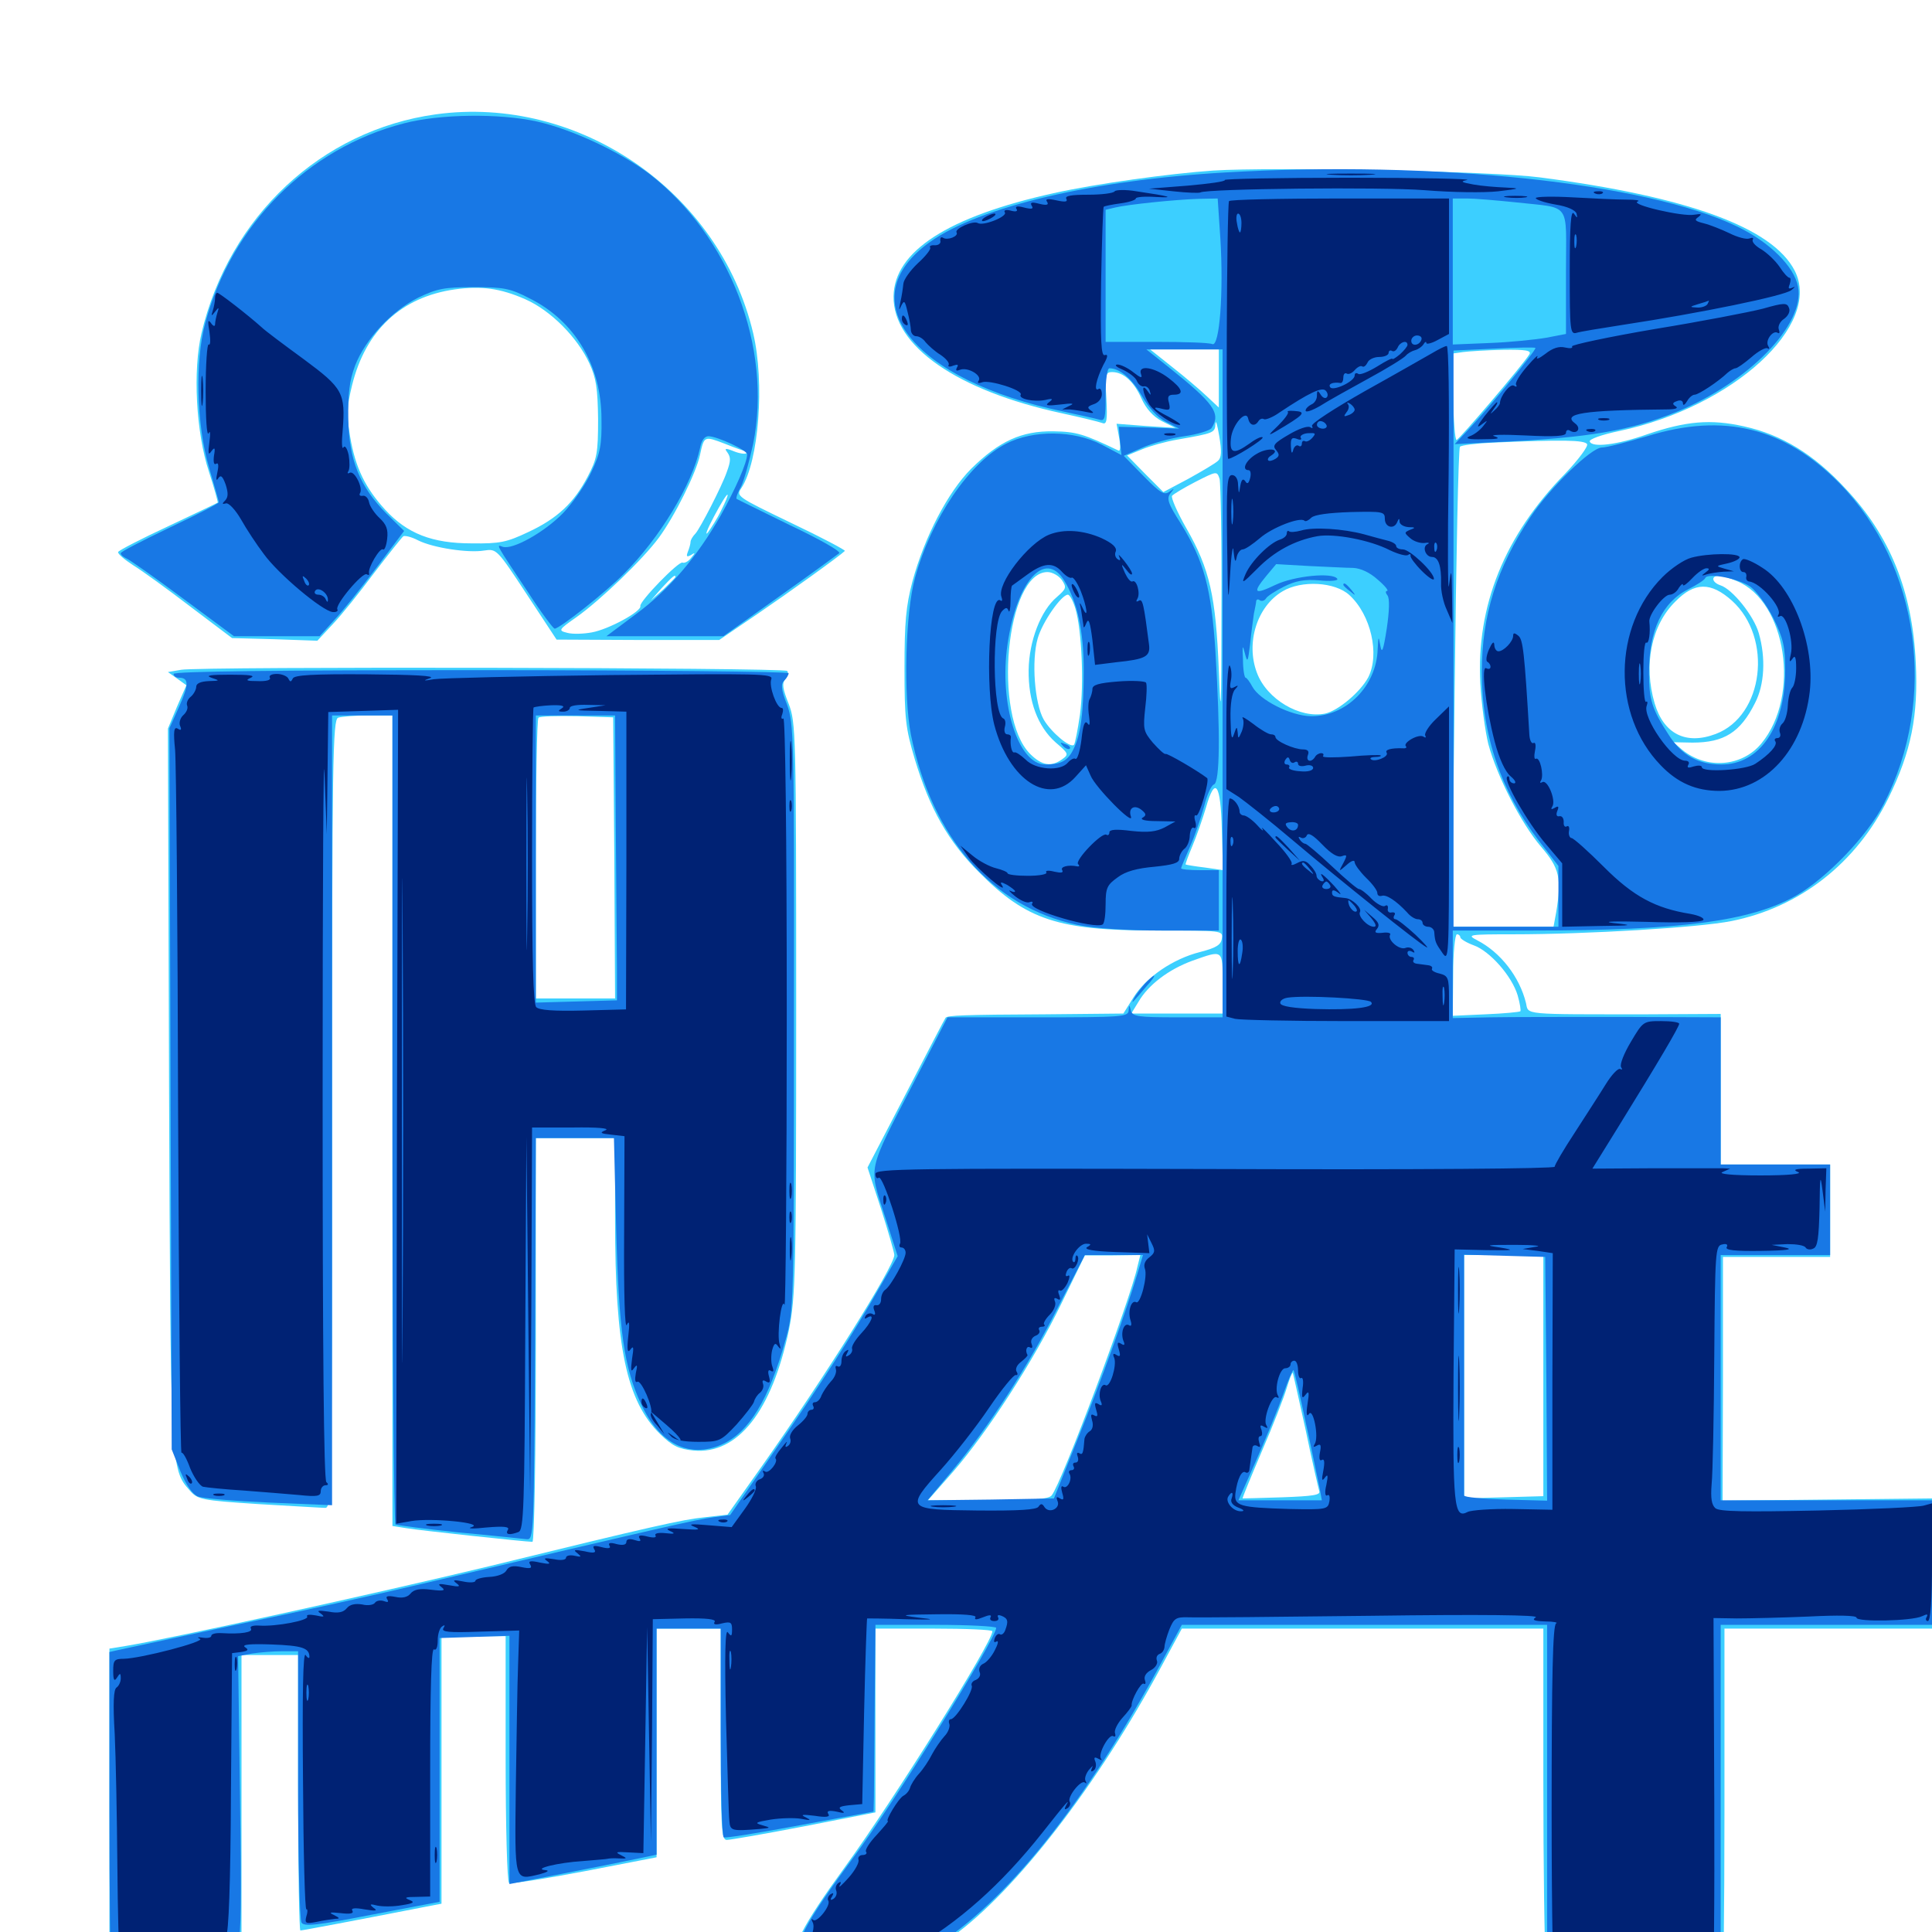 <svg xmlns="http://www.w3.org/2000/svg" viewBox="0 -1000 1000 1000">
	<path fill="#3ccfff" d="M225.586 -940.82C166.211 -932.617 118.555 -887.891 104.297 -827.539C99.805 -808.398 101.367 -776.367 108.203 -755.664C110.938 -747.266 112.891 -740.039 112.695 -739.844C112.5 -739.648 100.977 -734.18 86.914 -727.539C73.047 -721.094 61.328 -715.039 61.133 -714.258C60.938 -713.281 64.453 -710.352 68.945 -707.422C73.438 -704.688 86.914 -694.922 98.633 -685.938L120.117 -669.727L142.188 -669.141L164.258 -668.359L172.266 -676.953C176.562 -681.445 186.133 -693.359 193.555 -703.32C201.172 -713.281 208.008 -721.875 208.789 -722.461C209.766 -722.852 213.086 -722.07 216.406 -720.312C224.219 -716.406 242.383 -713.672 250.586 -715.039C257.031 -716.016 257.227 -715.82 272.656 -692.383L288.086 -668.945L330.273 -668.75H372.266L391.797 -682.031C408.398 -693.359 434.766 -712.305 437.305 -714.844C437.695 -715.234 425.195 -721.875 409.57 -729.297C381.25 -742.969 380.859 -743.164 383.789 -747.461C392.773 -761.328 395.898 -801.953 389.844 -827.539C372.461 -900.977 299.609 -950.977 225.586 -940.82ZM271.875 -845.117C285.156 -839.258 298.828 -825.391 305.078 -811.914C308.594 -804.297 309.375 -798.828 309.57 -783.008C309.57 -765.43 308.984 -762.5 304.297 -753.516C297.07 -739.648 288.477 -731.641 273.438 -724.609C262.305 -719.336 258.789 -718.555 244.141 -718.75C223.633 -718.75 210.742 -723.828 199.414 -736.133C189.062 -747.461 183.984 -757.812 181.25 -773.828C179.297 -785.352 179.492 -789.258 182.227 -800.586C189.258 -829.102 207.812 -846.289 235.352 -850.195C249.023 -852.148 258.984 -850.781 271.875 -845.117ZM386.133 -766.406C386.719 -766.406 386.914 -766.016 386.328 -765.43C385.742 -764.844 382.812 -765.234 379.883 -766.406C375.586 -768.164 374.805 -767.969 376.367 -766.016C378.32 -763.281 378.32 -761.523 376.172 -755.664C373.633 -748.242 362.305 -726.367 359.961 -723.828C358.594 -722.461 357.422 -720.508 357.422 -719.531C357.422 -718.555 356.836 -716.406 356.055 -714.453C355.078 -711.914 355.469 -711.523 357.617 -712.695C359.961 -714.258 359.961 -713.867 357.617 -711.133C356.25 -709.375 354.297 -708.398 353.32 -708.789C351.562 -709.961 330.859 -688.672 331.445 -686.328C332.227 -683.594 315.039 -674.219 306.25 -672.656C301.953 -671.875 296.289 -671.68 293.555 -672.461C288.867 -673.633 289.062 -674.023 298.242 -680.469C310.938 -689.453 332.812 -710.547 341.016 -721.68C349.219 -732.812 360.352 -755.273 362.305 -764.453C364.453 -774.414 364.453 -774.414 375.195 -770.312C380.469 -768.164 385.547 -766.406 386.133 -766.406ZM373.242 -735.742C371.289 -731.641 367.969 -726.562 366.406 -724.414C364.648 -722.266 366.016 -725.977 369.531 -732.617C373.047 -739.258 376.172 -744.336 376.562 -743.945C376.953 -743.555 375.391 -740.039 373.242 -735.742ZM349.609 -701.367C349.609 -700.977 346.68 -698.242 343.359 -694.922L336.914 -689.258L342.578 -695.703C348.047 -701.562 349.609 -702.93 349.609 -701.367ZM627.93 -911.719C605.273 -910.156 567.188 -904.883 545.312 -900C490.625 -887.891 462.891 -869.922 462.5 -846.68C462.109 -820.898 495.312 -797.852 549.414 -786.133C559.375 -783.984 568.945 -781.641 570.508 -781.055C572.852 -780.078 573.242 -782.227 572.656 -793.75C571.875 -806.055 572.266 -807.422 575.586 -807.422C581.445 -807.422 586.914 -802.539 590.82 -793.75C593.164 -788.477 596.875 -784.375 601.367 -782.031L608.398 -778.516L593.164 -779.492L577.93 -780.664L579.297 -773.242C580.078 -769.141 579.883 -766.211 578.906 -766.797C560.938 -775.391 557.227 -776.562 545.117 -776.758C528.711 -776.953 517.188 -771.68 502.734 -757.422C490.625 -745.312 478.516 -722.07 472.266 -699.023C468.945 -686.328 468.164 -678.125 468.164 -654.102C468.164 -627.93 468.75 -623.047 473.438 -607.227C481.25 -581.25 490.82 -564.453 506.836 -548.438C531.25 -523.828 547.852 -518.359 598.242 -518.359C632.812 -518.359 633.008 -518.359 632.422 -514.258C632.031 -510.938 629.492 -509.375 621.094 -507.227C607.227 -503.711 593.359 -494.336 586.719 -483.789L581.445 -475.391L541.211 -475C498.438 -474.805 490.625 -474.414 489.453 -473.242C489.062 -472.852 479.883 -455.078 468.945 -433.984L449.023 -395.703L456.055 -374.219C459.766 -362.5 462.891 -351.758 462.891 -350.391C462.891 -344.531 426.953 -287.305 394.141 -240.82L376.562 -216.016L364.648 -214.648C353.125 -213.477 337.5 -209.961 252.93 -189.258C192.773 -174.805 88.867 -151.953 65.039 -148.047L56.641 -146.68V-63.867V19.141L62.109 18.164C65.039 17.578 80.273 14.453 96.289 11.523L125 6.055V-68.555V-143.359H139.648H154.297V-72.07C154.297 -32.812 154.883 -0.781 155.469 -0.781C156.445 -0.781 183.398 -5.859 218.359 -12.695L228.516 -14.648V-83.984V-153.125H245.117H261.719V-89.844C261.719 -54.883 262.5 -25.977 263.477 -25.391C264.453 -24.805 282.031 -27.539 302.539 -31.445L339.844 -38.672V-97.852V-157.031H356.445H373.047V-102.344C373.047 -53.32 373.438 -47.656 376.172 -47.656C377.93 -47.656 395.898 -50.781 416.211 -54.688L453.125 -61.914V-109.375V-157.031H483.398C500 -157.031 513.672 -156.445 513.672 -155.664C513.672 -150 462.695 -68.555 437.305 -33.594C415.039 -2.93 408.789 9.18 411.133 18.164C413.086 26.562 415.82 28.516 424.609 28.516C443.164 28.516 471.68 17.578 492.969 2.344C525.391 -20.898 568.359 -76.367 601.367 -137.891L611.719 -157.031H705.273H798.828V-78.516C798.828 -35.156 799.414 8.789 800.195 19.141L801.367 38.281H845.703C884.57 38.281 890.43 37.891 891.406 35.156C891.992 33.398 892.578 -10.547 892.578 -62.5V-157.031H946.289H1000V-190.82V-224.414L945.898 -223.828L891.602 -223.242L891.797 -286.328V-349.414H919.531H947.266V-373.438V-397.266H918.945H890.625V-436.133V-475.195L853.125 -475C787.305 -475 791.211 -474.609 789.844 -480.859C786.523 -494.336 776.758 -507.031 764.648 -513.281C758.984 -516.211 759.961 -516.406 783.203 -516.406C821.484 -516.406 879.492 -519.922 896.094 -523.242C931.445 -530.273 960.742 -553.125 977.344 -586.719C989.258 -610.938 992.969 -629.688 991.602 -657.031C989.844 -693.945 978.32 -722.656 955.273 -747.07C938.867 -764.844 922.266 -775 902.734 -779.297C885.352 -783.203 872.656 -782.031 852.539 -775.195C837.109 -769.727 824.023 -768.164 822.852 -771.484C822.461 -772.656 828.906 -775 838.281 -776.953C897.07 -789.453 943.359 -831.836 928.906 -859.961C917.383 -882.227 873.633 -898.242 796.875 -908.203C773.438 -911.328 658.984 -913.672 627.93 -911.719ZM630.859 -804.102V-789.062L624.609 -794.922C621.094 -798.242 613.086 -805.078 606.836 -809.961L595.312 -819.141H613.086H630.859ZM791.602 -816.602C788.281 -811.133 755.078 -772.266 753.906 -772.266C753.125 -772.266 752.344 -782.227 752.148 -794.531L751.758 -816.992L757.227 -817.773C760.156 -818.164 769.531 -818.75 777.93 -818.945C789.844 -819.141 792.773 -818.555 791.602 -816.602ZM630.469 -761.523C629.102 -760.156 622.07 -756.055 615.039 -752.148L602.148 -745.312L592.773 -754.688L583.398 -764.258L591.016 -767.383C595.117 -769.141 603.516 -771.484 609.375 -772.461C628.32 -775.781 628.906 -775.977 629.102 -780.664C629.297 -783.008 630.078 -780.078 631.055 -774.414C632.422 -766.406 632.227 -763.086 630.469 -761.523ZM821.484 -770.117C822.07 -768.945 817.188 -762.305 810.156 -754.883C778.711 -722.852 764.062 -686.328 766.211 -646.289C766.797 -635.547 768.75 -621.484 770.312 -615.039C774.805 -598.242 787.305 -573.828 797.656 -561.719C807.227 -550.586 808.398 -545.508 805.469 -527.734L804.102 -520.312H777.93H751.562L752.93 -643.945C753.711 -711.719 754.883 -767.969 755.664 -768.75C756.25 -769.531 763.867 -770.508 772.461 -770.898C808.789 -772.461 820.117 -772.266 821.484 -770.117ZM632.227 -684.375C632.227 -630.859 631.836 -625.977 630.859 -653.125C629.297 -691.406 626.172 -705.469 614.062 -726.562C609.375 -734.766 606.055 -742.383 606.641 -743.359C607.227 -744.141 612.695 -747.461 618.75 -750.586C629.883 -756.25 629.883 -756.25 631.25 -752.148C631.836 -749.805 632.422 -719.336 632.227 -684.375ZM549.609 -699.805C552.148 -695.898 551.953 -695.312 547.07 -691.016C538.672 -683.984 532.617 -668.164 532.422 -653.125C532.227 -637.109 537.109 -624.023 546.289 -615.82C553.125 -609.961 553.32 -609.57 549.805 -607.031C544.141 -602.93 539.258 -603.711 533.203 -609.766C513.672 -629.297 520.703 -703.906 542.188 -703.906C544.727 -703.906 548.047 -701.953 549.609 -699.805ZM899.023 -699.219C924.609 -688.672 932.031 -639.844 911.719 -615.234C901.758 -603.125 883.398 -601.562 870.703 -611.914L866.211 -615.82L875.977 -615.625C892.383 -615.625 900.781 -620.898 908.398 -636.133C913.281 -645.508 914.062 -659.375 910.352 -672.266C907.812 -681.25 896.68 -695.117 890.43 -697.07C885.938 -698.633 885.547 -701.953 889.648 -701.953C891.406 -701.953 895.508 -700.781 899.023 -699.219ZM698.438 -691.992C709.57 -681.836 714.258 -661.328 708.203 -649.414C704.102 -641.797 692.773 -632.227 685.938 -630.664C672.852 -627.93 655.664 -638.086 650.586 -651.758C644.727 -667.188 650.586 -686.133 663.867 -693.945C673.633 -699.805 691.016 -698.828 698.438 -691.992ZM896.484 -689.062C917.773 -669.727 912.891 -629.492 888.086 -620.117C872.656 -614.258 861.133 -620.117 856.445 -635.938C850.586 -655.859 854.688 -676.367 867.188 -688.672C877.148 -698.828 885.547 -698.828 896.484 -689.062ZM556.641 -684.961C559.961 -673.633 561.133 -645.898 558.984 -630.078C557.812 -622.07 556.445 -615.039 555.859 -614.453C553.906 -612.695 544.141 -620.898 540.234 -627.539C535.547 -635.742 533.789 -658.008 537.109 -669.531C539.453 -677.93 549.414 -692.188 552.734 -692.188C553.711 -692.188 555.469 -688.867 556.641 -684.961ZM632.422 -570.508L633.008 -549.609L623.633 -550.977C618.555 -551.562 614.062 -552.344 613.672 -552.539C613.477 -552.734 615.039 -557.031 617.188 -562.109C619.336 -567.188 622.461 -576.172 624.219 -582.031C628.906 -598.633 631.836 -594.531 632.422 -570.508ZM755.859 -514.844C755.859 -514.062 758.984 -512.109 762.695 -510.742C771.094 -507.812 782.617 -494.727 785.547 -484.766C786.719 -480.664 787.305 -476.953 786.914 -476.562C786.523 -476.172 778.516 -475.391 768.945 -475L751.953 -474.219L752.148 -495.312C752.148 -506.836 753.125 -516.406 754.102 -516.406C755.078 -516.406 755.859 -515.625 755.859 -514.844ZM632.812 -491.016V-475.391H609.18H585.547L589.258 -481.445C594.336 -490.234 604.883 -498.242 617.188 -502.734C633.203 -508.398 632.812 -508.789 632.812 -491.016ZM588.672 -344.141C585.156 -327.539 549.414 -232.031 544.336 -225.977C542.969 -224.023 533.984 -223.438 511.328 -223.438H480.273L493.359 -238.281C511.133 -258.789 534.961 -295.508 549.414 -325.391L561.523 -350.195H575.781L590.234 -350.391ZM798.828 -288.086V-225.586L778.32 -225L757.812 -224.414V-287.5V-350.391H778.32H798.828ZM675.781 -259.961C679.102 -243.945 682.422 -229.688 682.812 -228.32C683.789 -226.172 679.688 -225.586 663.672 -225C652.539 -224.609 643.359 -224.414 643.164 -224.414C642.969 -224.609 647.461 -235.547 653.125 -248.828C658.984 -262.305 664.648 -276.953 666.016 -281.641C667.383 -286.133 668.75 -289.648 669.141 -289.453C669.336 -289.062 672.266 -275.781 675.781 -259.961ZM93.75 -653.32L86.914 -652.148L91.602 -648.828L96.484 -645.312L91.602 -634.18L86.914 -622.852L87.5 -438.281C88.281 -240.039 88.281 -239.648 98.242 -228.516C102.344 -223.828 104.102 -223.438 133.789 -221.484C150.977 -220.508 166.602 -219.531 168.359 -219.531C171.68 -219.531 171.875 -229.883 171.875 -423.438C171.875 -607.617 172.266 -627.344 175 -628.516C176.758 -629.102 183.789 -629.688 190.625 -629.688H203.125V-419.922V-210.156L210.547 -208.984C217.578 -207.812 272.07 -201.953 275.586 -201.953C276.562 -201.953 277.344 -246.484 277.344 -306.445V-410.938H297.852H318.359V-368.555C318.359 -302.539 324.219 -274.805 341.797 -257.617C348.047 -251.562 351.172 -250 358.984 -249.219C381.836 -247.07 399.609 -269.531 408.398 -311.914C411.719 -328.711 412.109 -340.039 412.109 -477.734C412.109 -621.875 411.914 -625.977 408.203 -635.742C405.078 -643.555 404.688 -646.289 406.445 -648.438C407.812 -650 408.203 -651.953 407.422 -652.734C405.664 -654.492 103.125 -655.078 93.75 -653.32ZM317.969 -556.055L318.359 -483.203H297.852H277.344V-555.078C277.344 -594.727 277.93 -627.734 278.711 -628.516C279.492 -629.297 288.477 -629.492 298.828 -629.297L317.383 -628.711Z"/>
	<path fill="#1878e5" d="M208.984 -936.133C159.18 -923.242 119.922 -883.789 106.25 -832.812C100.781 -812.891 101.758 -779.688 108.203 -758.008C110.938 -748.633 113.281 -740.43 113.281 -740.039C113.281 -739.453 101.953 -733.594 87.891 -726.953C74.023 -720.312 62.5 -714.453 62.5 -713.672C62.5 -712.695 63.867 -711.719 65.43 -710.938C66.992 -710.352 80.078 -701.172 94.727 -690.234L121.094 -670.703H143.359H165.43L173.047 -679.102C177.344 -683.594 187.109 -695.898 194.922 -706.25L209.18 -725.195L200 -734.18C186.328 -748.047 180.664 -761.719 180.273 -783.008C180.078 -796.289 180.859 -802.93 183.789 -810.742C189.062 -824.414 202.734 -839.062 216.406 -845.898C226.172 -850.586 229.883 -851.367 245.117 -851.367C260.742 -851.367 264.062 -850.781 274.219 -845.508C297.656 -833.789 311.328 -810.742 311.328 -783.008C311.523 -769.922 310.742 -765.43 306.055 -755.664C303.125 -749.219 296.484 -739.648 291.406 -734.375C281.641 -724.414 265.234 -715.234 260.156 -716.992C256.641 -718.359 256.445 -718.75 273.242 -693.555C280.078 -683.008 286.328 -674.609 287.109 -674.609C289.648 -674.609 313.672 -693.555 323.047 -703.125C341.602 -721.68 358.203 -749.219 362.305 -767.969C363.086 -772.07 364.648 -774.219 366.797 -774.219C371.484 -774.023 386.719 -766.992 386.719 -764.844C386.719 -760.547 380.664 -746.875 373.047 -733.203C360.742 -711.719 346.68 -695.117 329.297 -682.227L313.867 -670.703H344.141H374.414L403.516 -691.406C419.531 -702.734 433.398 -712.891 434.375 -713.672C435.352 -714.648 423.828 -721.094 408.984 -728.125C394.336 -735.352 381.836 -741.406 381.25 -741.797C380.859 -742.188 381.836 -745.117 383.594 -748.242C385.156 -751.367 387.891 -761.328 389.844 -770.312C399.805 -820.312 377.734 -877.734 336.133 -909.961C321.094 -921.289 296.289 -933.008 277.93 -937.109C258.398 -941.406 227.539 -941.016 208.984 -936.133ZM634.375 -910.742C565.625 -906.836 507.031 -892.969 481.445 -874.805C439.258 -844.922 472.266 -803.125 550.781 -786.914C558.789 -785.156 566.992 -783.398 568.945 -782.812C571.875 -781.836 572.266 -783.398 572.266 -795.508C572.266 -803.125 573.047 -809.375 574.219 -809.375C579.688 -809.375 585.938 -803.906 591.016 -795.117C594.727 -788.672 599.219 -783.789 603.516 -781.641L610.352 -778.125L594.727 -778.711L579.102 -779.102L579.688 -771.875L580.469 -764.453L570.117 -769.922C555.664 -777.344 534.766 -777.539 520.703 -770.312C501.758 -760.547 482.031 -731.641 473.633 -700.977C468.555 -682.812 467.578 -639.844 471.484 -619.727C482.422 -566.211 513.477 -530.664 557.617 -521.289C566.211 -519.531 582.422 -518.359 601.172 -518.359H630.859V-533.984V-549.609H621.094C615.82 -549.609 611.328 -550 611.328 -550.586C611.328 -550.977 613.477 -556.055 616.016 -561.914C618.555 -567.578 621.68 -576.953 623.242 -582.617C624.609 -588.281 626.953 -593.555 628.32 -593.945C631.445 -595.117 631.641 -620.508 629.102 -662.891C626.953 -695.508 623.242 -709.57 611.133 -729.102C604.492 -739.453 603.711 -741.992 605.859 -744.727C608.008 -747.461 608.008 -747.461 605.273 -745.508C602.734 -743.555 600.586 -744.727 591.992 -753.516L581.641 -764.062L591.016 -768.164C596.094 -770.508 606.055 -773.242 613.086 -774.219C619.922 -775.195 626.367 -777.148 627.148 -778.516C632.031 -786.133 628.32 -791.211 604.883 -809.961L593.359 -819.141H613.086H632.812V-646.289V-473.438H609.57C589.062 -473.438 586.133 -473.828 585.352 -476.953C584.57 -480.078 584.375 -480.078 584.18 -476.953C583.984 -473.633 580.273 -473.438 537.305 -473.438H490.43L473.047 -439.844C448.633 -392.773 449.609 -396.68 457.812 -371.094L464.648 -349.805L455.469 -333.984C441.602 -309.57 423.828 -282.031 399.805 -247.461L377.93 -215.82L369.141 -214.648C361.133 -213.672 341.797 -209.18 218.75 -180.273C196.68 -175 153.32 -165.43 122.07 -158.984C91.016 -152.344 63.477 -146.484 60.938 -145.898L56.641 -144.922V-64.453C56.641 -20.117 57.031 16.602 57.617 16.992C58.594 18.164 120.117 5.859 123.242 4.102C124.805 2.93 125 -16.992 124.219 -70.117L123.242 -142.773L130.469 -144.141C134.375 -144.727 141.406 -145.312 146.094 -145.312H154.297V-76.562C154.297 -38.672 155.078 -6.445 156.055 -4.883C157.422 -2.734 163.672 -3.32 192.578 -8.984L227.539 -15.625V-83.789V-152.148L245.703 -152.734L263.672 -153.32V-89.062V-24.805L291.602 -30.273C306.836 -33.203 324.023 -36.719 329.688 -37.891L339.844 -40.039V-98.633V-157.031H356.445H373.047V-103.516C373.047 -74.023 373.633 -49.414 374.609 -49.023C375.391 -48.438 393.164 -51.367 414.062 -55.273L452.148 -62.305L452.344 -70.117C452.344 -74.414 452.539 -96.094 452.734 -118.555L453.125 -158.984H484.375C501.562 -158.984 515.625 -158.203 515.625 -157.422C515.625 -151.953 462.695 -66.602 441.211 -37.891C418.555 -7.227 412.109 4.297 412.109 14.062C412.109 19.141 413.281 23.047 415.43 24.805C423.047 31.25 454.688 24.023 479.297 10.156C516.602 -10.938 558.203 -61.328 598.047 -133.789L611.719 -158.984H706.25H800.781V-61.328V36.328H845.703H890.625V-61.328V-158.984H945.312H1000V-191.211V-223.438H945.312H890.625V-286.914V-350.391H918.945H947.266V-373.828V-397.266H918.945H890.625V-435.352V-473.438L840.43 -473.633C812.695 -473.633 781.445 -473.633 771.094 -473.438L751.953 -473.047V-495.703V-518.359H793.555C870.312 -518.359 906.25 -523.242 929.492 -536.328C945.312 -545.312 966.602 -567.383 975 -583.789C1003.125 -638.281 993.555 -707.422 952.148 -749.805C923.633 -778.711 892.383 -786.523 852.539 -774.219C841.992 -771.094 831.445 -768.359 829.102 -768.359C823.633 -768.359 802.344 -747.656 792.188 -732.422C774.609 -705.859 766.992 -681.445 766.992 -652.148C766.992 -619.336 776.953 -590.43 796.484 -564.844L806.641 -551.758V-535.938V-520.312H779.492H752.344V-669.531V-818.555L773.047 -819.531C784.57 -820.117 794.336 -820.312 794.727 -819.922C795.508 -819.141 771.484 -789.844 759.961 -777.539L752.93 -770.117L777.344 -771.289C822.07 -773.438 843.945 -777.148 867.578 -786.719C904.883 -801.953 934.375 -832.031 930.664 -851.562C928.711 -862.109 915.82 -874.805 899.023 -882.812C852.148 -905.469 742.383 -916.992 634.375 -910.742ZM631.641 -876.758C633.398 -848.828 631.25 -820.508 627.539 -821.875C625.977 -822.656 612.891 -823.047 598.438 -823.047H572.266V-857.227V-891.406L577.148 -892.578C583.594 -894.141 608.008 -896.68 620.312 -897.07L630.273 -897.266ZM784.18 -895.312C813.672 -891.992 810.547 -896.289 810.547 -859.375V-827.148L800.391 -825.195C794.727 -824.219 781.445 -822.852 771.094 -822.461L751.953 -821.68V-859.375V-897.266H759.375C763.281 -897.266 774.609 -896.289 784.18 -895.312ZM686.133 -710.352C687.305 -710.938 686.328 -711.328 683.594 -711.328C680.859 -711.328 679.883 -710.938 681.25 -710.352C682.422 -709.961 684.766 -709.961 686.133 -710.352ZM700.391 -706.055C704.297 -705.859 708.984 -703.711 713.086 -700C716.797 -696.875 718.945 -694.141 717.969 -694.141C716.992 -694.141 717.188 -692.969 718.164 -691.797C719.336 -690.234 719.141 -683.789 717.773 -674.609C716.016 -663.281 715.234 -661.328 714.453 -665.82C713.477 -671.094 713.477 -670.898 713.086 -664.062C712.5 -644.727 696.68 -629.102 678.516 -629.297C667.969 -629.492 651.953 -637.695 648.242 -644.531C646.875 -647.07 645.312 -649.219 644.727 -649.219C644.141 -649.219 643.359 -653.32 643.359 -658.594C642.969 -666.016 643.164 -666.602 644.336 -661.914C645.703 -656.641 645.898 -657.227 647.07 -666.797C647.656 -672.656 648.633 -679.688 649.023 -682.422C649.609 -685.156 650.195 -688.086 650.195 -688.867C650.391 -689.844 651.172 -690.039 652.148 -689.258C653.125 -688.672 654.492 -689.062 655.273 -690.234C655.859 -691.406 660.156 -694.141 664.453 -696.289C670.703 -699.414 675 -700.195 682.812 -699.609C688.477 -699.023 692.773 -699.414 692.188 -700.391C690.039 -703.906 669.922 -701.953 660.156 -697.266C649.219 -691.992 648.047 -692.969 655.469 -701.953L660.547 -708.008L677.539 -707.031C686.719 -706.641 697.07 -706.055 700.391 -706.055ZM550.781 -699.609C557.617 -688.477 560.938 -673.438 560.938 -653.125C560.938 -631.445 559.375 -619.336 555.469 -611.914C552.539 -606.055 549.023 -604.297 541.016 -604.297C526.953 -604.297 516.992 -635.938 521.484 -666.406C526.172 -699.023 540.82 -715.625 550.781 -699.609ZM906.055 -696.289C909.18 -693.945 914.648 -686.523 917.969 -679.883C923.047 -669.531 924.023 -665.234 924.023 -653.125C924.023 -623.828 910.938 -604.297 891.016 -604.297C878.906 -604.297 870.508 -608.984 863.672 -619.727C855.078 -632.812 853.516 -637.891 853.516 -651.758C853.516 -673.828 860.352 -688.281 874.023 -695.117C878.32 -697.266 882.227 -699.805 882.617 -700.781C883.789 -703.711 899.805 -700.586 906.055 -696.289ZM588.672 -340.625C582.812 -321.094 570.312 -286.133 558.008 -255.664L545.508 -224.414L512.891 -223.828L480.078 -223.438L492.969 -238.867C511.719 -261.328 532.422 -293.164 547.852 -323.828L561.523 -350.391H576.562H591.602ZM800.391 -286.328L800.781 -223.242L779.297 -223.828C767.578 -224.219 757.812 -225 757.812 -225.977V-288.867V-350.586L778.906 -350L799.805 -349.414ZM675.977 -263.086C679.297 -248.242 682.227 -233.203 683.008 -229.883L684.18 -223.438H662.5H641.016L650.391 -244.531C655.469 -256.055 661.719 -271.289 664.258 -278.516C666.797 -285.742 669.141 -291.211 669.531 -290.82C669.922 -290.43 672.852 -277.93 675.977 -263.086ZM695.312 -697.266C695.312 -696.875 696.875 -695.312 698.828 -693.945C701.758 -691.406 701.953 -691.602 699.414 -694.727C696.875 -697.852 695.312 -698.828 695.312 -697.266ZM550.195 -613.867C548.438 -615.82 548.633 -616.016 551.367 -614.844C553.32 -614.258 554.297 -613.086 553.711 -612.5C553.125 -611.914 551.562 -612.5 550.195 -613.867ZM89.844 -651.172C89.844 -650.195 91.016 -649.219 92.578 -649.219C97.852 -649.219 97.852 -645.703 92.773 -634.375L87.695 -623.047L88.281 -436.523L88.867 -249.805L93.359 -238.477C96.484 -231.055 99.609 -226.562 102.539 -225.391C104.883 -224.414 121.484 -223.047 139.453 -222.266L171.875 -220.898V-425.391V-629.688H187.5H203.125V-420.898C203.125 -305.859 203.906 -211.523 204.688 -210.938C205.469 -210.547 220.312 -208.594 237.305 -206.836C254.492 -205.273 270.312 -203.516 272.461 -203.32C276.367 -202.93 276.367 -204.297 276.953 -307.031L277.344 -410.938H297.461H317.773L318.945 -363.672C320.312 -310.938 323.047 -291.992 331.836 -273.242C341.406 -252.539 356.836 -244.922 373.633 -252.344C387.695 -258.594 398.047 -275.586 406.641 -306.641C410.938 -321.875 410.938 -323.828 410.938 -473.438C411.133 -618.75 410.938 -625.195 407.422 -635.156C404.297 -642.969 404.102 -645.898 405.859 -647.656C407.227 -649.023 408.203 -650.781 408.203 -651.562C408.203 -652.344 336.523 -653.125 249.023 -653.125C144.141 -653.125 89.844 -652.539 89.844 -651.172ZM318.75 -571.094C318.945 -538.867 319.336 -505.664 319.336 -497.461V-482.227L298.438 -481.641L277.344 -481.055V-555.469V-629.688H297.852H318.359ZM592.383 -490.625C590.234 -488.086 587.695 -484.766 586.914 -483.203C585.352 -480.078 585.742 -480.469 593.555 -489.648C596.289 -492.578 597.852 -494.922 597.266 -494.922C596.875 -494.922 594.531 -492.969 592.383 -490.625Z"/>
	<path fill="#002274" d="M689.062 -909.57C683.398 -909.961 687.891 -910.156 699.219 -910.156C710.547 -910.156 715.039 -909.961 709.57 -909.57C703.906 -909.18 694.531 -909.18 689.062 -909.57ZM633.984 -906.836C634.375 -906.055 625.781 -904.883 614.648 -903.906L594.727 -902.344L607.422 -900.977C614.453 -900.195 620.703 -900 621.289 -900.391C624.805 -902.344 715.234 -903.32 737.305 -901.562C751.758 -900.391 768.164 -900.195 775.391 -900.977C786.914 -902.344 787.305 -902.539 779.297 -902.93C774.414 -903.125 766.992 -903.711 762.695 -904.492C756.25 -905.664 755.664 -906.055 759.375 -906.836C761.914 -907.422 734.57 -908.008 698.633 -908.008C662.695 -908.008 633.594 -907.422 633.984 -906.836ZM576.953 -900.977C576.367 -900 570.312 -899.219 563.281 -899.219C554.492 -899.219 550.977 -898.633 551.953 -897.07C552.734 -895.508 551.367 -895.312 546.875 -896.289C542.383 -897.266 540.82 -897.07 541.992 -895.508C542.969 -893.945 541.797 -893.555 537.891 -894.531C534.18 -895.508 533.008 -895.312 533.984 -893.555C535.156 -891.797 533.984 -891.602 530.078 -892.578C526.562 -893.555 525.195 -893.164 526.172 -891.797C526.953 -890.625 525.781 -890.234 523.047 -891.016C520.703 -891.602 519.336 -891.211 520.117 -890.039C521.484 -887.891 508.789 -882.812 506.055 -884.57C503.711 -885.938 493.945 -881.641 495.117 -879.688C496.289 -877.734 490.43 -875.391 488.086 -876.953C487.109 -877.539 486.523 -876.953 486.719 -875.391C487.109 -874.023 485.742 -873.047 483.984 -873.047C482.031 -873.242 480.859 -872.656 481.445 -871.875C482.031 -871.094 479.102 -867.383 475 -863.672C471.094 -859.961 467.773 -855.273 467.578 -853.125C467.383 -851.172 466.797 -846.875 466.016 -843.555C465.234 -839.648 465.234 -838.867 466.406 -841.602C467.969 -844.727 468.359 -844.531 469.727 -838.672C470.703 -834.961 471.484 -830.469 471.484 -828.906C471.68 -827.344 472.852 -825.977 474.219 -825.977C475.781 -825.977 477.93 -824.609 479.102 -822.852C480.469 -821.289 483.789 -818.164 486.719 -816.406C489.648 -814.453 491.602 -812.109 491.016 -811.133C490.43 -810.156 491.602 -809.961 493.359 -810.742C495.703 -811.523 496.289 -811.328 495.312 -809.766C494.531 -808.203 494.922 -807.812 496.875 -808.594C500.781 -810.156 508.203 -805.859 506.641 -803.125C505.664 -801.758 506.25 -801.367 508.398 -802.148C512.109 -803.516 529.688 -798.047 528.32 -795.703C526.953 -793.555 535.156 -791.797 541.016 -792.969C544.922 -793.945 545.312 -793.555 542.969 -791.797C540.625 -790.039 541.992 -789.844 548.828 -790.625C555.078 -791.406 556.445 -791.211 553.711 -790.039L549.805 -788.086H553.711C555.859 -787.891 559.766 -787.305 562.5 -786.719C566.016 -785.938 566.602 -786.133 564.648 -787.5C562.5 -789.062 562.891 -789.648 566.211 -790.82C568.555 -791.602 570.312 -793.75 570.312 -795.898C570.312 -798.047 569.531 -799.414 568.555 -798.633C566.016 -797.07 567.383 -803.711 571.094 -811.133C573.438 -815.234 573.633 -816.797 571.875 -816.211C569.922 -815.43 569.531 -823.242 569.922 -853.711C570.312 -875 570.898 -892.578 571.289 -892.969C571.68 -893.359 575.586 -894.141 579.883 -894.727C584.375 -895.312 587.891 -896.484 587.891 -897.266C587.891 -898.047 592.578 -898.438 598.242 -898.047C608.789 -897.461 605.664 -898.438 588.281 -900.977C582.617 -901.953 577.539 -901.758 576.953 -900.977ZM825.781 -899.805C824.219 -900.391 824.805 -900.977 826.953 -900.977C829.102 -901.172 830.273 -900.586 829.492 -900C828.906 -899.414 827.148 -899.219 825.781 -899.805ZM779.883 -897.852C776.758 -898.242 778.906 -898.633 784.18 -898.633C789.648 -898.633 791.992 -898.242 789.648 -897.852C787.109 -897.461 782.812 -897.461 779.883 -897.852ZM794.922 -897.461C794.922 -896.68 799.414 -895.117 805.078 -894.141C811.328 -893.164 815.43 -891.211 816.016 -889.453C816.602 -886.914 816.406 -886.914 814.648 -889.453C813.086 -891.602 812.5 -883.203 812.5 -859.57C812.5 -829.102 812.695 -826.758 816.016 -827.734C817.773 -828.32 828.516 -830.078 839.844 -831.836C879.688 -837.891 923.633 -846.875 927.148 -849.805C929.102 -851.367 929.492 -851.953 927.93 -851.172C925.781 -850.195 925.391 -850.586 926.367 -852.93C926.953 -854.883 926.953 -856.25 926.172 -856.25C925.391 -856.25 923.047 -858.789 921.094 -861.914C918.945 -865.039 914.844 -868.945 911.719 -870.898C908.594 -872.656 906.641 -874.805 907.227 -875.977C907.812 -876.953 907.031 -877.148 905.469 -876.562C903.906 -875.977 899.414 -877.148 895.117 -879.297C891.016 -881.25 885.156 -883.594 882.031 -884.375C877.344 -885.547 876.758 -886.133 879.102 -887.695C881.055 -889.258 880.664 -889.453 876.953 -888.867C871.094 -887.695 843.359 -894.141 847.656 -895.703C849.219 -896.289 846.68 -896.68 841.797 -896.68C836.914 -896.68 824.414 -897.266 814.062 -897.852C803.516 -898.438 794.922 -898.242 794.922 -897.461ZM815.82 -872.461C815.234 -870.508 814.844 -871.68 814.844 -874.805C814.844 -878.125 815.234 -879.492 815.82 -878.32C816.211 -876.953 816.211 -874.219 815.82 -872.461ZM883.789 -842.578C883.203 -841.602 880.664 -840.625 878.32 -840.82C874.414 -841.016 874.414 -841.211 878.906 -842.578C881.641 -843.359 883.984 -844.141 884.375 -844.336C884.766 -844.531 884.375 -843.75 883.789 -842.578ZM636.133 -895.898C634.961 -893.164 634.375 -762.5 635.742 -762.5C638.086 -762.5 654.492 -772.656 653.516 -773.633C652.93 -774.219 650 -772.852 646.875 -770.508C638.672 -764.648 636.328 -765.234 637.109 -772.852C637.695 -780.078 645.117 -788.477 646.094 -783.203C646.875 -779.688 649.609 -779.102 651.367 -782.031C652.148 -783.203 653.32 -783.594 654.297 -783.008C655.078 -782.617 658.789 -783.984 662.305 -786.523C677.539 -796.68 684.18 -799.805 686.133 -797.852C687.305 -796.68 687.5 -795.117 686.719 -794.336C685.938 -793.555 684.57 -794.141 683.594 -795.703C682.031 -798.242 681.641 -798.047 681.641 -795.117C681.641 -793.164 680.273 -791.211 678.711 -790.625C677.148 -789.844 675.781 -788.477 675.781 -787.5C675.781 -786.328 679.102 -787.5 683.203 -789.844C687.109 -792.383 698.438 -798.633 708.008 -803.906C717.773 -809.18 726.562 -814.648 727.539 -815.82C728.711 -817.188 730.859 -818.359 732.422 -818.75C733.984 -819.141 735.938 -820.508 736.719 -821.68C737.5 -823.047 738.281 -823.438 738.281 -822.461C738.281 -821.68 741.016 -822.266 744.141 -824.023L750 -827.148V-862.109V-897.266H693.555C662.305 -897.266 636.523 -896.68 636.133 -895.898ZM642.578 -884.57C642.578 -881.836 642.188 -879.688 641.797 -879.688C641.406 -879.688 640.625 -881.836 640.234 -884.57C639.648 -887.305 640.039 -889.453 640.82 -889.453C641.797 -889.453 642.578 -887.305 642.578 -884.57ZM735.742 -824.219C734.766 -821.094 730.469 -820.508 730.469 -823.633C730.469 -825 731.836 -826.367 733.398 -826.367C735.156 -826.367 736.133 -825.391 735.742 -824.219ZM728.516 -821.484C728.516 -820.703 726.758 -818.555 724.609 -816.602C722.461 -814.844 720.703 -813.672 720.703 -814.258C720.703 -814.844 717.188 -813.086 712.891 -810.352C708.398 -807.617 704.102 -805.859 703.125 -806.445C701.953 -807.227 701.172 -806.836 701.172 -805.664C701.172 -802.539 689.844 -797.266 688.477 -799.609C687.305 -801.367 690.039 -802.344 693.945 -801.758C694.727 -801.758 695.312 -802.93 695.312 -804.688C695.312 -806.25 696.094 -807.227 697.07 -806.641C698.047 -806.055 699.805 -806.836 701.172 -808.398C702.539 -809.961 704.297 -810.938 705.078 -810.352C705.859 -809.766 707.031 -810.742 707.812 -812.305C708.398 -813.867 711.133 -815.234 713.867 -815.234C716.602 -815.234 718.75 -816.211 718.75 -817.383C718.75 -818.359 719.531 -818.945 720.508 -818.359C721.484 -817.773 722.656 -818.555 723.438 -820.117C724.609 -823.047 728.516 -824.219 728.516 -821.484ZM509.766 -887.5C508.203 -886.523 507.812 -885.547 508.789 -885.547C509.961 -885.547 512.109 -886.523 513.672 -887.5C515.234 -888.477 515.82 -889.453 514.648 -889.453C513.672 -889.453 511.328 -888.477 509.766 -887.5ZM111.328 -845.703C111.328 -844.141 110.742 -841.211 110.156 -839.258C109.18 -836.328 109.375 -836.133 111.328 -838.672C113.281 -841.211 113.477 -841.016 112.5 -838.086C111.914 -836.133 111.328 -833.398 111.328 -832.227C111.328 -830.859 110.352 -831.055 109.18 -832.812C107.617 -834.961 107.422 -833.789 108.398 -828.32C108.984 -824.023 108.984 -821.094 108.008 -821.68C107.227 -822.266 106.445 -811.328 106.445 -797.461C106.445 -783.789 107.031 -773.828 108.008 -775.781C108.789 -777.539 108.984 -775.586 108.398 -771.289C107.617 -765.234 107.812 -764.062 109.375 -766.406C111.133 -768.75 111.523 -768.359 110.742 -764.062C110.352 -760.742 110.742 -759.18 111.914 -759.961C113.086 -760.742 113.281 -758.984 112.5 -755.469C111.719 -751.953 111.914 -750.781 112.891 -752.344C114.258 -754.492 115.234 -753.516 116.797 -749.219C118.164 -744.922 118.164 -742.773 116.602 -741.016C114.844 -739.258 114.844 -738.867 116.992 -739.453C118.359 -739.844 121.875 -736.133 124.805 -731.055C127.539 -726.172 132.812 -718.164 136.523 -713.281C143.945 -702.93 166.992 -683.594 172.266 -683.203C174.023 -683.008 175.195 -683.789 174.609 -684.57C173.242 -686.914 187.695 -704.102 189.844 -702.734C190.82 -702.148 191.211 -702.344 191.016 -703.32C190.234 -705.859 196.68 -716.797 198.242 -715.625C199.023 -715.039 200 -717.578 200.391 -721.094C200.977 -725.977 200 -728.516 196.484 -731.836C193.945 -734.18 191.406 -737.891 191.016 -740.039C190.625 -742.188 189.062 -743.75 187.695 -743.359C186.328 -743.164 185.742 -743.75 186.328 -744.727C188.086 -747.461 183.398 -756.641 181.055 -755.273C179.883 -754.688 179.688 -755.078 180.273 -756.055C181.055 -757.227 181.055 -760.938 180.469 -764.453C179.688 -767.969 178.516 -769.727 177.734 -768.359C176.953 -767.188 176.758 -771.094 177.344 -776.953C178.906 -796.68 177.539 -799.023 157.227 -814.062C147.07 -821.484 137.109 -828.906 135.352 -830.664C127.93 -837.305 113.477 -848.438 112.5 -848.438C111.914 -848.438 111.328 -847.266 111.328 -845.703ZM159.766 -697.07C159.18 -696.484 158.008 -697.461 157.422 -699.414C156.25 -702.148 156.445 -702.344 158.398 -700.586C159.766 -699.219 160.352 -697.656 159.766 -697.07ZM169.727 -689.453C169.727 -688.086 169.336 -688.281 168.555 -689.844C168.164 -691.016 166.406 -692.188 164.844 -692.188C163.086 -692.188 162.5 -693.164 163.086 -694.141C164.648 -696.68 169.922 -692.969 169.727 -689.453ZM912.5 -840.234C905.664 -838.477 880.469 -833.594 856.445 -829.688C832.422 -825.586 813.281 -821.484 813.672 -820.703C814.258 -819.727 812.695 -819.531 810.156 -820.117C807.031 -820.898 803.711 -819.922 799.805 -816.797C796.68 -814.453 794.922 -813.672 795.703 -815.234C796.484 -816.797 794.141 -814.648 790.43 -810.352C786.719 -806.055 783.984 -801.758 784.766 -800.781C785.352 -799.805 784.766 -799.609 783.594 -800.391C781.641 -801.562 776.562 -795.117 776.367 -791.406C776.367 -790.625 775 -788.867 773.438 -787.5C771.094 -785.352 771.094 -785.352 773.242 -788.477C774.609 -790.234 775.391 -791.797 774.805 -791.797C774.414 -791.797 771.484 -788.477 768.359 -784.57C764.648 -779.688 764.062 -778.125 766.602 -780.078C770.312 -782.812 770.312 -782.812 767.578 -779.297C766.016 -777.344 763.086 -775 760.742 -774.219C758.008 -773.047 760.156 -772.461 767.578 -772.656C775.391 -772.656 776.953 -773.047 773.438 -774.219C770.703 -775 777.93 -775.195 789.648 -774.609C805.078 -773.828 810.547 -774.219 810.547 -775.977C810.547 -777.344 811.523 -777.734 812.5 -777.148C816.211 -774.805 818.75 -778.32 815.234 -780.859C808.398 -785.938 819.336 -787.695 862.305 -788.086C866.992 -788.086 868.945 -788.672 867.383 -789.648C865.43 -790.82 865.625 -791.602 867.969 -792.383C869.727 -793.164 871.094 -792.578 871.094 -791.211C871.094 -789.844 872.07 -790.43 873.242 -792.383C874.219 -794.141 875.977 -795.703 877.148 -795.703C879.102 -795.703 889.258 -802.344 894.141 -807.031C895.508 -808.203 897.461 -809.375 898.242 -809.375C899.219 -809.375 902.734 -811.914 906.445 -815.039C909.961 -818.164 913.867 -820.312 914.844 -819.727C915.82 -819.141 916.016 -819.531 915.234 -820.898C913.477 -823.633 917.578 -829.297 920.117 -827.734C921.094 -827.148 921.289 -827.93 920.703 -829.492C920.117 -831.055 921.289 -833.594 923.438 -834.961C925.586 -836.523 926.758 -838.867 925.977 -840.625C925 -843.359 923.438 -843.359 912.5 -840.234ZM852.93 -825.781C853.711 -826.367 852.539 -826.953 850.391 -826.758C848.242 -826.758 847.656 -826.172 849.219 -825.586C850.586 -825 852.344 -825.195 852.93 -825.781ZM804.297 -776.758C806.055 -777.344 804.492 -777.734 800.781 -777.734C797.07 -777.734 795.508 -777.344 797.461 -776.758C799.219 -776.367 802.344 -776.367 804.297 -776.758ZM466.797 -834.961C466.797 -833.789 467.578 -832.422 468.75 -831.836C469.922 -831.25 470.117 -832.031 469.531 -833.594C468.164 -837.109 466.797 -837.695 466.797 -834.961ZM741.211 -817.188C738.086 -815.43 722.461 -806.445 706.641 -797.656C690.82 -788.672 678.32 -780.664 679.102 -779.492C679.688 -778.32 679.297 -778.125 678.125 -778.906C676.758 -779.688 671.875 -777.93 666.992 -775C659.57 -770.703 658.398 -769.336 660.547 -766.992C662.305 -764.844 662.305 -763.867 660.156 -762.5C658.594 -761.523 656.836 -761.133 656.445 -761.719C655.859 -762.305 656.641 -763.477 658.008 -764.258C663.477 -767.773 656.055 -768.555 650.391 -765.039C644.922 -761.914 642.383 -756.641 646.289 -756.641C647.266 -756.641 647.656 -754.883 647.07 -752.539C646.289 -749.609 645.508 -749.219 644.531 -750.977C643.359 -752.539 642.578 -751.758 641.992 -748.633C641.211 -743.945 641.211 -743.945 640.82 -749.023C640.82 -752.148 639.453 -754.102 637.695 -754.102C635.156 -754.102 634.766 -749.023 635.156 -718.75C635.547 -687.695 635.742 -685.742 636.719 -702.93C637.305 -713.672 638.281 -718.945 638.477 -714.648C639.062 -709.57 639.453 -708.398 640.039 -711.328C640.43 -713.672 641.992 -715.625 643.164 -715.625C644.531 -715.625 648.438 -718.359 652.148 -721.484C658.398 -726.953 673.047 -732.617 675.195 -730.469C675.781 -729.883 677.344 -730.664 678.711 -732.031C680.273 -733.594 687.695 -734.57 699.023 -734.961C715.82 -735.352 716.797 -735.156 716.797 -731.445C716.797 -726.953 721.68 -725.781 723.242 -729.883C724.023 -731.836 724.414 -731.836 724.414 -729.883C724.609 -728.516 726.562 -727.344 729.102 -727.148C732.617 -727.148 732.812 -726.758 729.883 -725.781C726.758 -724.414 726.758 -724.219 729.883 -721.484C731.836 -719.727 735.156 -718.75 737.305 -718.945C739.453 -719.336 740.234 -718.945 738.867 -718.359C735.938 -716.992 737.891 -711.719 741.211 -711.719C744.531 -711.719 746.094 -707.031 745.898 -698.047C745.703 -694.336 747.07 -688.086 748.828 -684.375L751.758 -677.539L751.562 -692.188C751.367 -705.859 751.172 -706.25 750 -697.07C749.414 -691.797 749.219 -717.383 749.805 -754.297C750.195 -793.359 749.805 -821.094 748.828 -820.898C747.852 -820.898 744.531 -819.141 741.211 -817.188ZM701.172 -787.891C701.172 -787.109 699.805 -785.742 698.047 -785.156C695.508 -784.18 695.312 -784.375 696.875 -786.523C698.242 -788.086 698.438 -790.039 697.656 -790.82C696.875 -791.797 697.461 -791.797 698.828 -791.016C700 -790.234 701.172 -788.867 701.172 -787.891ZM686.523 -780.078C687.109 -779.102 686.328 -778.125 684.766 -778.125C683.008 -778.125 681.641 -779.102 681.641 -780.078C681.641 -781.25 682.422 -782.031 683.398 -782.031C684.57 -782.031 685.938 -781.25 686.523 -780.078ZM679.297 -773.438C677.93 -771.875 676.172 -771.094 675.391 -771.68C674.414 -772.07 673.828 -771.484 673.828 -770.312C673.828 -769.141 673.047 -768.555 672.07 -769.336C671.094 -769.922 669.727 -768.75 669.336 -766.992C668.75 -764.844 668.359 -765.43 668.164 -768.75C667.969 -773.047 668.555 -773.828 671.289 -772.852C673.047 -772.07 674.023 -772.461 673.242 -773.438C672.656 -774.414 674.414 -775.586 676.953 -775.781C681.055 -775.977 681.25 -775.781 679.297 -773.438ZM638.086 -729.883C637.695 -726.758 637.305 -729.297 637.305 -735.156C637.305 -741.016 637.695 -743.555 638.086 -740.625C638.477 -737.5 638.477 -732.812 638.086 -729.883ZM743.555 -715.234C742.969 -713.672 742.383 -714.258 742.383 -716.406C742.188 -718.555 742.773 -719.727 743.359 -718.945C743.945 -718.359 744.141 -716.602 743.555 -715.234ZM581.25 -808.594C584.57 -807.031 587.891 -804.492 588.477 -802.734C589.258 -800.977 590.82 -799.805 591.992 -800C593.164 -800.391 594.727 -799.219 595.117 -797.656C595.898 -795.117 595.703 -795.117 593.945 -797.656C590.43 -802.539 591.406 -796.094 594.922 -790.625C598.047 -786.133 607.227 -779.883 610.742 -780.078C611.523 -780.273 608.984 -782.031 605.078 -784.18C596.68 -788.477 595.703 -790.039 601.953 -788.281C605.469 -787.5 605.859 -787.891 605.078 -791.406C604.102 -794.727 604.688 -795.703 607.617 -795.703C613.086 -795.703 612.109 -798.828 604.883 -804.297C597.266 -810.156 588.672 -811.328 590.625 -806.25C591.406 -804.102 590.43 -804.297 586.719 -807.227C583.789 -809.57 580.078 -811.328 578.32 -811.328C576.562 -811.133 577.93 -809.961 581.25 -808.594ZM104.102 -797.656C104.102 -790.625 104.492 -787.891 104.883 -791.406C105.273 -794.727 105.273 -800.586 104.883 -804.102C104.492 -807.422 104.102 -804.688 104.102 -797.656ZM666.602 -786.719C667.188 -786.133 664.844 -783.008 661.523 -779.688C656.445 -774.805 656.055 -774.219 660.156 -776.562C675.391 -785.547 676.562 -786.914 669.727 -787.305C667.383 -787.5 666.016 -787.305 666.602 -786.719ZM827.734 -782.617C826.367 -783.203 827.344 -783.594 830.078 -783.594C832.812 -783.594 833.789 -783.203 832.617 -782.617C831.25 -782.227 828.906 -782.227 827.734 -782.617ZM821.875 -776.758C820.312 -777.344 820.898 -777.93 823.047 -777.93C825.195 -778.125 826.367 -777.539 825.586 -776.953C825 -776.367 823.242 -776.172 821.875 -776.758ZM603.125 -774.805C601.758 -775.391 602.734 -775.781 605.469 -775.781C608.203 -775.781 609.18 -775.391 608.008 -774.805C606.641 -774.414 604.297 -774.414 603.125 -774.805ZM673.438 -725.391C670.508 -724.609 667.773 -724.414 667.188 -725C666.602 -725.586 666.016 -725 666.016 -723.828C666.016 -722.656 664.453 -721.289 662.5 -720.703C657.031 -718.945 647.656 -709.57 644.727 -702.93C642.383 -697.461 642.773 -697.656 650.781 -705.664C659.57 -714.648 670.117 -720.312 681.836 -722.461C690.43 -724.023 709.18 -720.508 719.336 -715.234C723.438 -713.281 727.539 -712.109 728.711 -712.695C729.688 -713.477 730.273 -713.281 730.078 -712.305C729.883 -711.523 732.422 -708.008 735.938 -704.492C739.258 -701.172 742.188 -699.219 742.188 -700.391C742.188 -703.906 729.688 -715.625 726.172 -715.625C724.219 -715.625 722.656 -716.406 722.656 -717.383C722.656 -718.359 720.703 -719.531 718.359 -720.117C715.82 -720.703 710.352 -722.266 706.055 -723.438C695.117 -726.367 679.688 -727.344 673.438 -725.391ZM542.969 -723.242C532.031 -718.75 515.82 -697.656 518.359 -691.016C518.945 -689.453 518.75 -688.477 517.773 -689.258C511.914 -692.773 509.766 -643.945 514.648 -624.805C522.266 -595.898 542.969 -582.617 556.641 -597.852L562.109 -603.906L564.453 -598.633C566.797 -592.578 587.109 -572.07 585.352 -577.344C583.789 -581.836 587.305 -583.789 591.016 -580.664C593.359 -578.711 593.359 -577.93 591.406 -576.758C589.844 -575.781 592.773 -575 598.633 -575L608.398 -574.805L602.734 -571.68C598.438 -569.531 594.336 -568.945 585.547 -569.922C577.734 -570.898 574.219 -570.703 574.219 -569.141C574.219 -567.969 573.438 -567.383 572.656 -567.969C570.312 -569.336 556.25 -554.688 558.008 -552.734C558.984 -551.953 558.594 -551.367 557.617 -551.562C552.93 -552.539 548.633 -551.367 549.805 -549.609C550.586 -548.242 549.219 -548.047 545.703 -548.828C542.773 -549.609 540.82 -549.414 541.602 -548.438C542.188 -547.461 537.891 -546.68 532.031 -546.68C526.172 -546.68 521.484 -547.266 521.484 -548.047C521.484 -548.633 518.75 -549.805 515.625 -550.586C512.305 -551.367 506.836 -554.297 503.516 -557.031L497.07 -562.305L501.367 -556.25C505.664 -550.391 521.68 -536.719 518.75 -541.602C517.383 -543.555 517.969 -543.75 521.289 -541.992C523.438 -540.625 525.391 -539.258 525.391 -538.672C525.391 -538.086 524.219 -538.281 523.047 -538.867C521.68 -539.648 522.656 -538.281 525.391 -536.133C528.125 -533.984 531.445 -532.422 532.812 -533.008C534.18 -533.594 534.961 -533.203 534.18 -532.227C532.227 -528.906 566.602 -518.945 570.703 -521.484C571.68 -522.07 572.266 -526.758 572.266 -532.031C572.266 -540.43 573.047 -541.992 578.516 -545.898C582.617 -549.023 588.672 -550.586 597.461 -551.367C607.031 -552.344 610.352 -553.32 610.352 -555.469C610.352 -557.031 611.523 -559.375 612.891 -560.547C614.453 -561.523 615.82 -564.844 615.82 -567.578C616.016 -570.312 616.992 -572.266 617.969 -571.484C618.945 -570.898 619.336 -572.461 618.75 -574.609C617.969 -576.953 618.164 -578.516 619.141 -577.93C620.703 -576.953 626.172 -596.094 624.805 -597.266C619.727 -601.172 604.297 -610.156 603.32 -609.766C602.734 -609.375 599.805 -612.109 596.68 -615.625C591.797 -621.484 591.602 -622.656 592.773 -633.594C593.555 -639.844 593.75 -645.898 593.164 -646.68C592.578 -647.461 586.133 -647.852 578.711 -647.266C568.75 -646.484 565.43 -645.508 565.43 -643.359C565.43 -641.797 564.648 -639.453 564.062 -638.281C563.281 -637.305 563.086 -633.203 563.672 -629.492C564.258 -625.195 564.062 -623.828 562.891 -625.586C561.523 -627.344 560.547 -624.805 559.766 -617.188C558.984 -611.133 557.617 -606.641 556.641 -607.227C555.859 -607.812 554.102 -606.836 552.734 -605.273C548.828 -600.586 535.938 -601.562 530.859 -606.836C528.32 -609.18 525.781 -610.938 525 -610.547C523.633 -610.156 522.656 -614.648 523.242 -618.555C523.242 -619.336 522.461 -619.922 521.289 -619.922C520.117 -619.922 519.531 -621.68 520.117 -623.828C520.703 -625.781 520.312 -627.734 519.336 -628.125C513.672 -630.078 513.281 -678.32 518.75 -683.789C520.703 -685.742 521.289 -685.742 522.07 -683.789C522.461 -682.617 523.047 -684.766 523.047 -688.867C523.047 -692.969 523.438 -696.484 523.828 -696.875C524.023 -697.07 527.734 -699.609 531.641 -702.539C540.234 -708.789 545.117 -709.18 549.805 -703.906C551.758 -701.758 553.906 -700.586 554.688 -700.977C555.469 -701.562 557.617 -698.438 559.375 -694.141C562.695 -685.742 563.477 -678.711 560.352 -685.352C558.789 -688.672 558.594 -688.672 559.57 -684.375C559.961 -681.641 560.547 -678.125 560.742 -676.562C560.742 -674.609 561.328 -675 562.305 -677.539C563.477 -680.469 564.258 -677.93 565.43 -668.75L566.797 -655.859L577.734 -657.227C592.969 -658.789 595.508 -660.156 594.727 -666.406C591.992 -687.695 591.406 -690.234 589.453 -689.062C588.086 -688.281 587.891 -688.672 588.672 -690.039C590.43 -692.773 588.281 -700.391 586.133 -699.023C585.156 -698.633 583.594 -700.586 582.227 -703.516C580.078 -708.398 580.273 -708.594 583.008 -705.078C584.57 -702.93 585.938 -701.953 585.938 -703.125C585.938 -704.102 583.984 -707.031 581.836 -709.766C579.688 -712.5 578.516 -713.477 579.297 -711.914C580.078 -710.156 579.883 -709.57 578.516 -710.547C577.344 -711.328 576.758 -713.086 577.539 -714.648C578.125 -716.602 575.977 -718.75 570.117 -721.484C560.742 -725.586 550.781 -726.367 542.969 -723.242ZM552.148 -526.953C552.93 -527.539 551.758 -528.125 549.609 -527.93C547.461 -527.93 546.875 -527.344 548.438 -526.758C549.805 -526.172 551.562 -526.367 552.148 -526.953ZM559.961 -525C560.742 -525.586 559.57 -526.172 557.422 -525.977C555.273 -525.977 554.688 -525.391 556.25 -524.805C557.617 -524.219 559.375 -524.414 559.961 -525ZM875.391 -711.328C871.68 -710.352 865.039 -705.859 860.547 -701.367C834.766 -675.586 834.375 -629.883 859.57 -603.906C868.359 -594.727 877.93 -590.625 890.039 -590.625C913.867 -590.82 933.203 -611.914 936.719 -641.992C939.453 -666.016 928.125 -696.094 912.305 -706.055C907.617 -709.18 902.93 -711.133 902.148 -710.547C899.805 -709.18 900 -703.906 902.344 -703.906C903.516 -703.906 904.102 -702.93 903.906 -701.562C903.516 -700.195 904.297 -699.219 905.273 -699.023C910.938 -698.633 922.656 -685.352 920.508 -681.836C919.922 -680.859 920.117 -680.469 921.289 -681.055C924.219 -682.812 928.516 -668.164 926.953 -661.523C925.977 -657.422 926.172 -656.836 927.734 -658.984C929.102 -661.133 929.688 -659.961 929.688 -654.102C929.688 -649.609 928.711 -645.117 927.734 -644.141C926.562 -642.969 925.586 -638.867 925.391 -634.961C925.195 -630.859 924.023 -626.758 922.656 -625.586C921.289 -624.414 920.703 -622.266 921.289 -620.703C921.875 -619.141 921.289 -617.969 919.922 -617.969C918.75 -617.969 918.164 -617.188 918.945 -616.211C920.117 -614.258 916.016 -609.57 908.594 -604.688C903.711 -601.367 880.859 -600 880.859 -602.93C880.859 -603.906 878.906 -603.906 876.758 -603.32C873.828 -602.344 873.047 -602.539 873.828 -604.102C874.609 -605.273 874.023 -606.25 872.266 -606.25C865.625 -606.25 850 -628.711 852.344 -634.766C852.93 -636.328 852.734 -637.305 851.953 -636.719C851.172 -636.328 850.586 -643.164 850.586 -652.148C850.586 -661.133 851.172 -667.969 852.148 -667.383C853.516 -666.602 854.297 -672.656 853.711 -678.125C853.125 -681.641 861.133 -692.188 864.258 -692.188C865.82 -692.188 867.969 -693.75 868.945 -695.703C870.117 -697.461 871.094 -698.242 871.094 -697.266C871.094 -696.289 873.242 -697.852 875.977 -700.781C878.516 -703.516 881.836 -705.859 883.203 -705.859C884.961 -705.859 884.961 -705.273 882.812 -703.711C880.469 -701.953 880.469 -701.758 883.398 -702.734C885.352 -703.32 889.453 -703.906 892.188 -704.102L897.461 -704.297L892.578 -705.664C887.891 -707.031 887.891 -707.031 894.141 -708.398C897.461 -709.18 900.391 -710.547 900.391 -711.523C900.391 -713.867 883.789 -713.672 875.391 -711.328ZM849.023 -646.875C848.633 -644.336 848.242 -646.289 848.242 -651.172C848.242 -656.055 848.633 -658.008 849.023 -655.664C849.414 -653.125 849.414 -649.219 849.023 -646.875ZM893.164 -599.023C894.336 -599.609 893.359 -600 890.625 -600C887.891 -600 886.914 -599.609 888.281 -599.023C889.453 -598.633 891.797 -598.633 893.164 -599.023ZM554.688 -697.07C554.688 -696.094 555.664 -693.75 556.641 -692.188C557.617 -690.625 558.594 -690.234 558.594 -691.211C558.594 -692.383 557.617 -694.531 556.641 -696.094C555.664 -697.656 554.688 -698.242 554.688 -697.07ZM783.203 -670.898C783.203 -667.969 778.32 -662.891 775.586 -662.891C774.414 -662.891 773.438 -664.453 773.438 -666.406C773.242 -668.359 772.266 -667.383 770.703 -663.867C769.336 -660.742 768.945 -657.812 769.922 -657.422C770.703 -657.031 771.484 -655.859 771.484 -654.883C771.484 -653.711 770.508 -653.516 769.336 -654.102C766.406 -656.055 768.945 -634.18 773.633 -616.211C775.977 -607.227 779.102 -600.586 781.836 -598.242C784.18 -596.289 784.961 -594.727 783.789 -594.531C782.422 -594.531 781.25 -595.508 781.25 -596.875C781.25 -598.047 780.664 -598.633 780.078 -597.852C778.125 -596.094 790.82 -574.023 800 -563.281L808.594 -553.125V-536.719V-520.312L827.734 -520.703C845.508 -520.898 845.898 -521.094 834.961 -522.266C828.516 -523.047 836.133 -523.242 851.758 -522.852C869.141 -522.266 880.859 -522.656 881.641 -523.828C882.227 -524.805 879.297 -526.172 875 -526.953C856.836 -529.883 845.508 -535.938 830.273 -551.172C822.07 -559.375 814.648 -566.016 813.477 -566.211C812.5 -566.211 811.719 -567.969 812.109 -569.922C812.5 -571.875 811.914 -572.852 810.938 -572.266C809.961 -571.68 809.18 -572.656 809.375 -574.609C809.375 -576.367 808.594 -577.734 807.227 -577.539C805.664 -577.148 805.273 -578.32 806.055 -580.273C807.031 -582.617 806.641 -583.008 804.688 -581.836C802.93 -580.859 802.539 -581.055 803.516 -582.617C805.469 -585.742 800.977 -596.875 798.242 -595.117C797.07 -594.531 796.875 -594.922 797.656 -596.094C799.219 -598.828 797.07 -608.594 794.922 -607.227C794.141 -606.836 793.945 -608.594 794.531 -611.523C795.117 -614.258 794.727 -616.016 793.75 -615.43C792.773 -614.844 791.797 -616.797 791.602 -619.531C789.062 -662.5 788.281 -668.945 785.938 -670.898C783.789 -672.656 783.203 -672.461 783.203 -670.898ZM790.625 -579.883C791.211 -580.469 790.625 -582.031 789.258 -583.398C787.305 -585.156 787.109 -584.961 788.281 -582.227C788.867 -580.273 790.039 -579.297 790.625 -579.883ZM562.891 -663.867C562.891 -660.742 563.281 -659.57 563.867 -661.523C564.258 -663.281 564.258 -666.016 563.867 -667.383C563.281 -668.555 562.891 -667.188 562.891 -663.867ZM634.766 -624.805V-591.602L641.211 -587.5C644.531 -585.156 657.227 -575.195 668.945 -565.234C694.336 -543.75 734.18 -511.914 738.281 -509.766C739.844 -508.789 737.305 -511.719 732.617 -516.211C727.93 -520.508 723.242 -524.219 722.266 -524.219C721.289 -524.219 721.094 -525.195 721.68 -526.172C722.461 -527.344 721.875 -527.93 720.312 -527.734C718.945 -527.344 717.969 -528.32 718.359 -529.688C718.555 -531.25 717.969 -531.836 716.797 -531.055C715.82 -530.469 712.695 -532.031 709.961 -534.766C707.227 -537.695 704.297 -539.844 703.32 -539.844C702.539 -539.844 696.289 -545.117 689.453 -551.562C682.617 -558.008 676.367 -563.281 675.586 -563.281C674.805 -563.281 673.438 -564.258 672.656 -565.625C671.875 -566.797 672.07 -567.188 673.438 -566.406C674.414 -565.82 675.977 -566.406 676.367 -567.578C677.148 -569.336 679.883 -567.578 684.375 -562.891C689.062 -558.008 692.383 -556.055 694.531 -556.836C697.266 -557.812 697.461 -557.422 695.312 -553.32C692.773 -548.633 692.773 -548.633 697.07 -552.344C699.414 -554.492 701.172 -555.078 701.172 -553.711C701.172 -552.539 703.906 -548.828 707.031 -545.703C710.352 -542.578 712.891 -539.062 712.891 -537.891C712.891 -536.523 713.867 -535.938 715.234 -536.328C717.578 -537.109 722.656 -533.789 728.32 -527.734C729.883 -525.781 732.422 -524.219 733.789 -524.219C735.156 -524.219 736.328 -523.438 736.328 -522.266C736.328 -521.289 737.695 -520.312 739.258 -520.312C740.82 -520.312 742.383 -518.945 742.383 -517.383C742.773 -512.305 743.164 -511.719 746.68 -506.641C749.805 -502.148 750 -504.492 750 -568.164V-634.375L743.164 -627.734C739.453 -624.219 737.109 -620.312 737.695 -619.336C738.281 -618.164 737.891 -617.969 736.719 -618.75C734.18 -620.312 725.781 -615.43 727.734 -613.672C728.32 -613.086 727.539 -612.5 726.172 -612.695C719.922 -612.891 716.602 -611.914 717.773 -610.352C718.945 -608.203 711.328 -605.273 709.57 -607.031C708.789 -607.617 709.961 -608.203 711.914 -608.203C713.867 -608.203 715.039 -608.594 714.648 -608.984C714.258 -609.375 707.031 -609.18 698.828 -608.398C690.625 -607.812 684.375 -607.812 684.766 -608.594C685.352 -609.57 684.961 -610.156 683.789 -610.156C682.812 -610.156 681.25 -609.375 680.664 -608.203C678.711 -605.078 675.781 -605.859 676.953 -609.18C677.734 -611.133 676.953 -612.109 674.414 -612.109C669.922 -612.109 660.156 -616.406 660.156 -618.555C660.156 -619.336 659.18 -619.922 657.812 -619.922C656.641 -619.922 652.539 -622.266 648.828 -625.195C644.922 -628.125 642.578 -629.492 643.164 -628.32C643.945 -627.148 643.75 -624.023 642.773 -621.484C641.016 -617.383 640.82 -617.383 640.625 -620.898C640.234 -624.219 640.039 -624.023 638.672 -619.922C637.5 -616.406 637.109 -618.555 636.914 -627.93C636.719 -635.547 637.695 -641.602 639.258 -643.164C641.211 -645.312 641.016 -645.508 638.867 -644.336C636.719 -643.164 636.328 -643.945 637.109 -647.852C637.695 -650.586 637.305 -654.102 636.523 -655.469C635.547 -656.836 634.766 -643.359 634.766 -624.805ZM670.117 -605.469C671.094 -606.055 671.875 -605.664 671.875 -604.688C671.875 -603.516 673.633 -603.125 675.781 -603.711C677.93 -604.297 679.688 -603.711 679.688 -602.539C679.688 -601.172 676.953 -600.391 673.047 -600.781C669.336 -600.977 666.797 -601.953 667.188 -602.734C667.773 -603.516 667.188 -604.297 666.016 -604.297C664.844 -604.297 664.453 -605.273 665.234 -606.641C666.406 -608.398 666.992 -608.398 667.578 -606.641C667.969 -605.273 669.141 -604.688 670.117 -605.469ZM702.539 -605.078C703.32 -605.664 702.148 -606.25 700 -606.055C697.852 -606.055 697.266 -605.469 698.828 -604.883C700.195 -604.297 701.953 -604.492 702.539 -605.078ZM650.586 -589.648C649.023 -588.867 647.266 -589.258 646.289 -590.82C645.117 -592.578 644.531 -592.773 644.531 -591.211C644.531 -587.5 648.633 -585.938 650.977 -588.672C652.734 -590.625 652.734 -590.82 650.586 -589.648ZM662.109 -581.25C662.109 -580.273 660.742 -579.492 659.18 -579.492C657.617 -579.492 656.836 -580.273 657.422 -581.25C658.008 -582.031 659.18 -582.812 660.352 -582.812C661.328 -582.812 662.109 -582.031 662.109 -581.25ZM671.875 -573.047C671.875 -569.922 668.555 -569.141 666.406 -571.68C664.844 -573.633 665.234 -574.219 668.164 -574.414C670.117 -574.609 671.875 -574.023 671.875 -573.047ZM109.375 -649.219C114.062 -647.656 113.867 -647.656 108.008 -647.461C103.906 -647.266 101.562 -646.289 101.562 -644.531C101.562 -643.164 100.391 -640.82 98.828 -639.453C97.266 -638.281 96.289 -636.133 96.875 -634.766C97.461 -633.398 96.484 -631.25 94.922 -629.883C93.359 -628.516 92.578 -625.977 93.164 -624.414C94.141 -622.266 93.75 -621.68 91.992 -622.852C90.039 -624.023 89.648 -621.484 90.625 -611.914C91.211 -605.078 91.992 -520.117 92.188 -423.242C92.578 -326.562 93.359 -247.656 93.945 -248.047C94.727 -248.438 96.68 -244.922 98.438 -240.039C100.391 -235.352 103.32 -231.055 105.078 -230.469C106.836 -230.078 116.406 -229.102 125.977 -228.516C135.742 -227.734 148.633 -226.758 154.883 -226.172C164.258 -225.195 166.016 -225.586 166.016 -228.125C166.016 -229.883 167.188 -231.25 168.555 -231.25C169.922 -231.25 170.117 -231.836 168.945 -232.812C167.578 -233.594 166.992 -302.539 166.992 -432.422C166.992 -541.406 167.383 -616.602 167.969 -599.414L169.141 -568.164L169.531 -599.805L169.922 -631.445L188.086 -632.031L206.055 -632.617L205.469 -422.07L205.078 -211.328L212.891 -212.695C223.242 -214.453 251.172 -211.719 244.141 -209.57C241.406 -208.789 244.922 -208.594 251.758 -209.375C260.938 -210.156 263.867 -209.766 262.891 -208.203C261.328 -205.664 263.672 -205.273 268.359 -207.031C271.094 -208.008 271.484 -219.336 271.875 -310.156L272.461 -411.914L273.438 -319.141L274.414 -226.367L275 -321.484L275.391 -416.406H296.484C309.18 -416.602 315.82 -416.016 313.477 -415.039C310.156 -413.672 310.742 -413.281 316.406 -412.695L323.242 -411.914L323.047 -361.133C322.852 -329.688 323.438 -311.914 324.414 -314.258C325.781 -316.992 325.977 -315.039 325.195 -308.398C324.414 -301.172 324.805 -299.414 326.367 -301.562C327.93 -303.711 328.125 -302.539 327.148 -296.68C326.367 -290.625 326.562 -289.453 328.125 -291.797C329.883 -294.141 330.078 -293.555 329.102 -289.258C328.516 -285.938 328.711 -284.18 329.883 -284.766C331.836 -286.133 338.477 -270.898 336.914 -268.359C336.328 -267.578 337.695 -264.648 340.039 -262.305L343.945 -257.617L340.43 -263.477L336.914 -269.336L344.922 -262.5C352.734 -255.859 355.078 -251.562 348.242 -256.836C345.117 -258.984 345.117 -258.984 347.266 -256.641C349.023 -254.688 353.711 -253.711 361.328 -253.711C372.266 -253.711 373.047 -253.906 381.25 -262.695C385.742 -267.773 389.844 -273.047 390.234 -274.414C390.625 -275.977 391.992 -278.125 393.359 -279.102C394.727 -280.273 395.508 -282.227 394.922 -283.789C394.336 -285.547 394.922 -285.938 396.484 -284.961C398.438 -283.789 398.828 -284.57 398.047 -287.5C397.266 -290.234 397.656 -291.406 399.023 -290.43C400.391 -289.648 400.586 -290.43 399.805 -292.578C399.023 -294.531 399.023 -298.242 399.609 -300.977C400.586 -304.688 401.367 -305.273 402.734 -303.125C404.102 -301.367 404.297 -301.562 403.516 -304.297C401.953 -308.984 404.492 -328.906 406.055 -324.609C406.641 -322.656 407.227 -390.625 407.227 -475.195C407.227 -568.555 406.445 -628.906 405.469 -628.125C404.492 -627.539 404.102 -628.516 404.883 -630.273C405.469 -632.227 405.469 -633.594 404.492 -633.594C401.953 -633.594 397.852 -644.922 399.219 -648.438C400.391 -651.367 393.164 -651.367 316.016 -650.586C269.531 -650 228.32 -649.023 224.609 -648.438C218.945 -647.461 218.75 -647.656 222.656 -649.023C225.781 -650.195 214.258 -650.781 190.039 -650.977C161.914 -651.172 152.344 -650.586 151.562 -648.828C150.586 -646.875 150.195 -646.875 149.219 -648.828C148.633 -650 145.898 -651.172 143.359 -651.172C140.625 -651.172 139.062 -650.391 139.648 -649.219C140.43 -648.047 137.891 -647.266 133.398 -647.461C127.539 -647.461 126.758 -647.852 129.883 -649.219C132.422 -650.391 128.906 -650.781 119.141 -650.781C108.984 -650.781 106.055 -650.391 109.375 -649.219ZM159.57 -648.047C160.352 -648.633 159.18 -649.219 157.031 -649.023C154.883 -649.023 154.297 -648.438 155.859 -647.852C157.227 -647.266 158.984 -647.461 159.57 -648.047ZM257.227 -648.047C258.008 -648.633 256.836 -649.219 254.688 -649.023C252.539 -649.023 251.953 -648.438 253.516 -647.852C254.883 -647.266 256.641 -647.461 257.227 -648.047ZM271.094 -647.852C272.852 -648.438 270.898 -648.828 266.602 -648.633C262.305 -648.633 260.742 -648.242 263.281 -647.852C265.625 -647.461 269.141 -647.461 271.094 -647.852ZM349.219 -647.852C355.273 -648.242 350.195 -648.438 337.891 -648.438C325.586 -648.438 320.508 -648.242 326.758 -647.852C332.812 -647.461 342.969 -647.461 349.219 -647.852ZM369.727 -647.852C370.898 -648.438 369.922 -648.828 367.188 -648.828C364.453 -648.828 363.477 -648.438 364.844 -647.852C366.016 -647.461 368.359 -647.461 369.727 -647.852ZM290.82 -633.398C288.672 -632.031 288.672 -631.641 291.602 -631.641C293.359 -631.641 294.922 -632.617 294.922 -633.594C294.922 -634.766 299.023 -635.352 304.297 -635.156L313.477 -634.961L304.688 -633.594C296.68 -632.422 297.07 -632.227 310.156 -632.031L324.219 -631.641V-554.688L324.023 -477.539L301.953 -476.953C286.523 -476.562 279.102 -477.148 277.539 -478.711C275.977 -480.469 275.391 -503.516 275.391 -557.031C275.391 -598.828 275.781 -633.398 276.172 -633.789C276.758 -634.18 280.859 -634.766 285.352 -634.961C290.82 -635.156 292.773 -634.57 290.82 -633.398ZM272.852 -516.992C272.656 -496.875 272.461 -512.891 272.461 -552.539C272.461 -592.383 272.656 -608.789 272.852 -589.258C273.242 -569.727 273.242 -537.305 272.852 -516.992ZM208.398 -318.75C208.203 -262.5 208.008 -308.008 208.008 -419.727C208.008 -531.445 208.203 -577.344 208.398 -521.875C208.789 -466.406 208.789 -375 208.398 -318.75ZM408.789 -606.25C408.789 -597.07 409.18 -593.359 409.57 -598.047C409.961 -602.539 409.961 -609.961 409.57 -614.648C409.18 -619.141 408.789 -615.43 408.789 -606.25ZM408.594 -582.812C408.594 -580.078 408.984 -579.102 409.57 -580.469C409.961 -581.641 409.961 -583.984 409.57 -585.352C408.984 -586.523 408.594 -585.547 408.594 -582.812ZM634.766 -530.273V-473.828L639.258 -472.656C641.602 -472.07 667.578 -471.484 696.875 -471.484H750V-483.203C750 -493.945 749.609 -494.922 745.117 -496.094C742.383 -496.68 740.625 -497.852 741.211 -498.633C741.602 -499.414 740.82 -500.195 739.258 -500.391C737.695 -500.586 734.961 -500.977 733.398 -501.172C731.836 -501.367 731.055 -502.148 731.641 -503.125C732.227 -503.906 731.641 -504.688 730.664 -504.688C729.492 -504.688 728.516 -505.664 728.516 -506.836C728.516 -507.812 729.492 -508.203 730.859 -507.422C732.227 -506.641 732.422 -506.836 731.641 -508.203C730.859 -509.375 729.102 -509.961 727.539 -509.375C724.414 -508.008 717.969 -513.477 719.531 -516.211C720.117 -516.992 718.359 -517.578 715.625 -517.188C711.914 -516.797 711.133 -517.383 712.695 -519.141C714.258 -521.094 713.672 -522.656 710.352 -525.391L706.055 -529.102L709.766 -524.805C712.109 -521.875 712.695 -520.312 711.133 -520.312C707.812 -520.312 702.734 -525.781 703.906 -527.93C705.078 -529.883 700 -534.766 696.484 -535.156C690.234 -535.742 689.453 -536.133 689.453 -538.086C689.453 -539.648 690.625 -539.453 692.969 -537.695C694.727 -536.328 693.75 -537.891 690.625 -541.406C684.766 -547.656 682.227 -549.414 684.766 -545.508C685.547 -544.141 685.156 -543.555 683.789 -543.945C682.422 -544.531 681.445 -545.703 681.445 -546.68C681.445 -547.852 680.078 -550.195 678.32 -551.953C675.977 -554.688 674.414 -554.883 671.484 -553.32C669.336 -552.148 667.969 -551.953 668.555 -552.93C669.141 -553.711 665.43 -558.984 660.352 -564.258C655.469 -569.727 652.344 -572.656 653.32 -571.094C654.492 -569.336 653.125 -570.117 650.586 -573.047C648.047 -575.781 644.922 -577.93 643.75 -577.93C642.578 -577.93 641.602 -578.906 641.602 -579.883C641.602 -582.812 638.672 -586.719 636.523 -586.719C635.547 -586.719 634.766 -564.258 634.766 -530.273ZM638.086 -562.891C637.5 -561.328 636.914 -561.914 636.914 -564.062C636.719 -566.211 637.305 -567.383 637.891 -566.602C638.477 -566.016 638.672 -564.258 638.086 -562.891ZM677.93 -550.195C680.469 -547.07 680.273 -546.875 677.344 -549.414C674.023 -551.953 673.047 -553.516 674.609 -553.516C675 -553.516 676.562 -551.953 677.93 -550.195ZM638.086 -497.461C637.891 -487.891 637.5 -495.703 637.5 -514.453C637.5 -533.203 637.891 -541.016 638.086 -531.641C638.477 -522.07 638.477 -506.836 638.086 -497.461ZM688.477 -541.797C689.062 -540.82 688.281 -539.844 686.523 -539.844C684.766 -539.844 683.984 -540.82 684.57 -541.797C685.156 -542.969 686.133 -543.75 686.523 -543.75C686.914 -543.75 687.891 -542.969 688.477 -541.797ZM701.172 -531.055C702.539 -529.297 702.734 -528.125 701.562 -528.125C700.586 -528.125 699.219 -529.492 698.438 -531.055C697.852 -532.617 697.656 -533.984 698.047 -533.984C698.438 -533.984 699.805 -532.617 701.172 -531.055ZM642.969 -506.641C641.797 -498.633 640.625 -499.219 640.625 -507.812C640.625 -511.523 641.406 -514.258 642.188 -513.672C643.164 -513.086 643.555 -509.961 642.969 -506.641ZM747.461 -480.859C747.07 -478.32 746.68 -479.883 746.68 -484.18C746.484 -488.477 746.875 -490.43 747.461 -488.672C747.852 -486.719 747.852 -483.203 747.461 -480.859ZM709.57 -481.445C712.5 -478.516 700.586 -477.148 680.859 -477.734C669.727 -478.125 663.086 -479.102 662.695 -480.664C662.305 -481.836 663.867 -483.203 666.406 -483.594C675 -484.961 707.812 -483.203 709.57 -481.445ZM660.156 -566.602C660.156 -566.211 663.086 -563.477 666.602 -560.156L672.852 -554.492L667.188 -560.938C661.719 -566.797 660.156 -568.164 660.156 -566.602ZM844.141 -460.742C840.625 -454.883 838.281 -449.023 839.062 -447.656C839.844 -446.484 839.648 -446.094 838.672 -446.68C837.5 -447.266 834.18 -443.75 831.055 -438.672C827.93 -433.594 820.703 -422.461 815.039 -413.672C809.375 -405.078 804.688 -397.07 804.688 -396.094C804.688 -395.117 736.523 -394.531 628.906 -394.922C470.312 -395.312 453.125 -395.117 453.125 -392.383C453.125 -390.625 453.906 -389.648 454.883 -390.43C457.031 -391.602 467.578 -358.984 465.82 -356.25C465.234 -355.078 465.625 -354.297 466.602 -354.297C467.773 -354.297 468.75 -353.125 468.75 -351.562C468.75 -348.242 461.133 -334.375 458.203 -332.422C457.031 -331.641 456.055 -329.492 456.055 -327.539C456.055 -325.586 455.078 -324.219 453.711 -324.414C452.148 -324.805 451.758 -323.633 452.539 -321.68C453.32 -319.727 452.93 -318.945 451.562 -319.922C450.391 -320.508 448.828 -320.117 448.047 -318.945C447.266 -317.383 447.461 -317.188 448.828 -317.969C453.125 -320.508 451.172 -315.625 445.703 -309.766C442.773 -306.641 440.625 -303.125 441.016 -301.953C441.406 -300.781 440.625 -299.219 439.258 -298.438C437.695 -297.461 437.5 -297.852 438.477 -299.609C439.453 -301.367 439.258 -301.758 437.891 -300.781C436.523 -300 435.547 -297.656 435.547 -295.508C435.547 -293.359 434.766 -292.188 433.594 -292.773C432.617 -293.359 432.227 -292.773 432.617 -291.406C433.203 -289.844 432.031 -286.914 430.078 -284.961C428.125 -282.812 425.977 -279.492 425.195 -277.734C424.609 -275.781 423.047 -274.219 421.875 -274.219C420.703 -274.219 420.312 -273.438 420.898 -272.266C421.484 -271.289 421.094 -270.312 420.117 -270.312C418.945 -270.312 417.969 -269.336 417.969 -268.164C417.969 -266.992 415.625 -264.258 412.891 -262.109C410.156 -259.961 408.398 -257.031 408.984 -255.469C409.57 -254.102 408.984 -252.344 407.812 -251.562C406.445 -250.586 406.25 -251.172 407.031 -252.93C407.812 -254.492 406.836 -253.516 404.688 -250.781C402.344 -248.047 400.977 -245.703 401.367 -245.117C403.125 -243.555 398.047 -237.109 396.094 -238.281C394.922 -239.062 394.531 -238.867 395.117 -237.695C395.898 -236.523 395.117 -234.961 393.359 -234.375C391.602 -233.789 390.625 -232.031 391.211 -230.664C391.797 -229.297 389.062 -223.828 385.352 -218.75L378.711 -209.57L366.602 -210.547C357.812 -211.328 355.859 -211.133 359.375 -209.766C363.086 -208.203 361.719 -208.008 353.516 -208.594C345.898 -209.18 343.945 -208.984 346.68 -207.617C349.805 -206.25 349.414 -205.859 344.336 -206.445C340.625 -206.836 338.672 -206.25 339.258 -205.273C340.039 -204.102 338.281 -203.906 335.156 -204.688C331.25 -205.664 330.078 -205.273 331.055 -203.711C332.031 -202.148 331.25 -201.953 328.32 -202.93C325.781 -203.711 324.219 -203.32 324.219 -201.953C324.219 -200.391 322.461 -200 319.141 -200.781C315.82 -201.758 314.648 -201.367 315.43 -200C316.406 -198.633 315.039 -198.242 311.328 -199.219C307.422 -200.195 306.445 -200 307.617 -198.047C308.789 -196.289 307.422 -195.898 302.539 -197.07C297.266 -198.047 296.484 -197.852 298.828 -196.094C301.172 -194.141 300.977 -193.945 297.461 -194.727C294.922 -195.312 292.969 -194.727 292.969 -193.75C292.969 -192.578 290.43 -192.188 286.719 -192.969C281.836 -193.75 281.055 -193.555 283.203 -191.992C285.352 -190.43 284.375 -190.234 279.492 -191.211C274.414 -192.383 273.242 -191.992 274.414 -190.234C275.586 -188.281 274.609 -187.891 269.922 -188.867C265.43 -189.844 263.281 -189.258 262.109 -187.109C261.133 -185.352 257.422 -183.984 253.32 -183.789C249.414 -183.594 246.094 -182.617 246.094 -181.836C246.094 -180.859 243.164 -180.664 239.648 -181.445C234.766 -182.422 233.984 -182.227 236.328 -180.469C238.672 -178.711 237.695 -178.516 232.422 -179.492C227.148 -180.469 226.172 -180.273 228.516 -178.516C230.859 -176.758 229.688 -176.367 223.242 -177.148C217.383 -177.93 214.258 -177.344 212.5 -175.195C210.938 -173.242 208.203 -172.656 204.688 -173.438C200.586 -174.219 199.414 -173.828 200.391 -172.266C201.367 -170.703 200.781 -170.508 198.633 -171.289C196.875 -171.875 194.922 -171.484 194.141 -170.508C193.555 -169.336 190.43 -168.75 187.5 -169.531C183.789 -170.117 181.055 -169.531 179.492 -167.578C177.734 -165.43 175 -164.844 170.117 -165.82C164.648 -166.602 163.672 -166.406 166.016 -164.844C168.359 -163.086 167.773 -162.891 163.477 -163.867C160.156 -164.453 158.398 -164.258 158.984 -163.281C160.156 -161.328 142.969 -158.008 134.18 -158.594C130.859 -158.789 129.102 -158.203 129.883 -157.031C131.055 -155.078 124.609 -154.102 114.844 -154.688C111.719 -154.883 109.375 -154.297 109.375 -153.32C109.375 -152.344 107.422 -151.953 104.883 -152.344C102.344 -152.734 101.758 -152.539 103.516 -151.758C106.641 -150.391 73.047 -141.602 64.062 -141.406C59.18 -141.406 58.594 -140.625 58.594 -135.156C58.594 -130.273 59.18 -129.492 60.547 -131.641C62.109 -134.18 62.5 -134.18 62.5 -131.25C62.5 -129.492 61.523 -127.344 60.352 -126.562C58.789 -125.586 58.398 -118.555 59.375 -102.539C59.961 -90.039 60.547 -59.766 60.742 -34.961C60.938 -10.352 61.523 11.133 61.914 12.5C63.086 15.234 68.359 15.82 68.359 13.086C68.359 12.109 70.312 11.719 72.656 12.5C75.391 13.086 76.367 12.891 75.391 11.133C74.414 9.57 75.781 8.984 79.492 9.375C82.422 9.57 88.086 9.57 91.797 9.18C97.461 8.789 98.047 8.398 94.727 7.031C90.82 5.273 92.969 4.883 109.766 4.297C112.695 4.102 116.016 3.125 116.992 2.148C118.359 0.781 119.336 -25.391 119.531 -72.07L120.117 -144.336L124.805 -144.922C128.516 -145.508 128.906 -146.094 126.758 -147.461C125 -148.828 129.492 -149.219 140.625 -148.828C156.25 -148.242 160.156 -147.07 160.156 -142.383C160.156 -141.406 159.18 -141.797 158.203 -143.359C156.836 -145.312 156.445 -123.438 156.836 -78.516C157.031 -41.406 157.812 -11.328 158.594 -11.719C159.18 -12.109 159.375 -10.547 158.594 -8.203C157.617 -4.492 158.203 -4.102 164.062 -5.273C167.578 -6.055 171.875 -6.641 173.633 -6.836C175.977 -6.836 175.977 -7.227 172.852 -8.789C169.922 -10.156 170.703 -10.352 176.367 -9.766C181.25 -9.18 183.203 -9.57 182.422 -10.938C181.445 -12.305 183.398 -12.695 188.672 -11.719C194.531 -10.742 195.703 -10.938 193.359 -12.5C191.016 -14.453 191.406 -14.648 195.312 -13.672C198.047 -13.086 203.711 -13.086 208.008 -13.867C214.258 -14.844 214.844 -15.43 211.914 -16.602C208.984 -17.773 209.766 -18.164 215.43 -18.164L222.656 -18.359V-83.008C222.656 -125.391 223.242 -147.07 224.609 -146.289C225.781 -145.508 226.562 -147.461 226.562 -150.977C226.562 -154.102 227.539 -157.422 228.906 -158.203C230.273 -159.18 230.469 -158.789 229.492 -157.227C228.32 -155.273 232.422 -154.883 248.438 -155.469L268.75 -156.055L268.164 -138.477C267.773 -128.906 267.383 -100.391 266.992 -75.391C266.406 -25.195 266.016 -26.758 279.297 -29.883C283.594 -31.055 284.57 -31.836 282.227 -32.031C275.586 -32.617 288.672 -35.938 301.758 -36.719C308.203 -37.305 313.867 -37.695 314.453 -37.891C315.039 -38.086 317.578 -38.281 320.312 -38.086C324.805 -37.891 324.805 -38.086 321.289 -39.844C318.164 -41.406 318.945 -41.602 325.195 -41.211L333.008 -40.82L333.984 -99.414L334.961 -158.008L335.938 -102.344L336.914 -46.68L337.5 -104.297L337.891 -161.914L354.492 -162.305C365.82 -162.5 370.703 -161.914 369.922 -160.547C368.945 -159.18 370.312 -158.789 373.828 -159.766C378.125 -160.742 378.906 -160.352 378.906 -156.641C378.906 -152.93 378.516 -152.734 376.758 -155.078C375.391 -157.227 375 -144.141 375.781 -110.156C376.562 -83.789 377.148 -60.156 377.539 -57.422C377.93 -52.344 378.711 -52.148 393.164 -53.32C399.023 -53.906 399.219 -53.906 394.531 -55.273C390.234 -56.445 391.016 -56.836 399.023 -58.203C404.102 -58.984 411.133 -59.18 414.648 -58.594C419.727 -57.617 420.117 -57.812 416.992 -59.375C414.062 -60.742 415.234 -60.938 421.68 -60.156C427.734 -59.18 429.883 -59.57 428.711 -61.133C427.734 -62.695 429.102 -63.086 433.008 -62.305C436.914 -61.328 437.695 -61.523 435.742 -62.891C433.594 -64.453 434.375 -65.039 439.648 -65.625L446.289 -66.211L447.266 -114.062C447.852 -140.43 448.633 -162.109 448.828 -162.305C449.023 -162.305 457.812 -162.305 468.359 -161.914C483.398 -161.523 484.961 -161.719 475.586 -162.695C465.039 -164.062 466.016 -164.258 484.961 -164.453C498.633 -164.648 505.664 -164.062 504.883 -162.891C504.102 -161.523 505.469 -161.523 508.789 -162.891C512.109 -164.258 513.477 -164.258 512.695 -162.891C512.109 -161.719 512.891 -160.938 514.648 -160.938C516.406 -160.938 517.188 -161.719 516.602 -162.891C516.016 -164.062 516.797 -164.258 518.359 -163.672C521.68 -162.305 522.07 -160.938 520.312 -156.25C519.727 -154.492 518.359 -153.516 517.578 -154.102C516.797 -154.688 515.43 -153.711 514.844 -151.953C514.258 -150.195 514.453 -149.609 515.82 -150.391C516.992 -150.977 516.602 -149.023 514.844 -145.703C513.281 -142.578 510.547 -139.453 508.984 -138.867C507.227 -138.086 506.445 -136.328 507.031 -134.57C507.812 -133.008 506.836 -131.25 505.078 -130.469C503.32 -129.883 502.539 -128.516 502.93 -127.539C504.297 -125.586 494.727 -110.156 492.188 -110.156C491.211 -110.156 490.82 -108.984 491.406 -107.617C491.797 -106.25 490.82 -103.32 488.867 -101.367C486.914 -99.219 483.984 -94.922 482.422 -91.992C480.859 -88.867 477.93 -84.375 475.586 -81.836C473.438 -79.492 471.484 -76.172 471.094 -74.805C470.703 -73.242 469.141 -71.289 467.578 -70.508C465.039 -69.141 458.008 -57.422 459.57 -57.422C460.156 -57.422 457.422 -54.297 453.906 -50.391C450.195 -46.484 447.656 -42.578 448.242 -41.602C449.023 -40.625 448.047 -39.844 446.484 -39.844C444.922 -39.844 443.945 -38.672 444.336 -37.5C444.922 -36.133 442.578 -31.836 439.258 -28.125C435.938 -24.414 433.789 -22.461 434.57 -24.023C435.547 -25.781 435.352 -26.367 433.984 -25.391C432.812 -24.609 432.227 -22.852 432.812 -21.484C433.398 -19.922 432.812 -18.164 431.445 -17.188C429.883 -16.211 429.492 -16.602 430.664 -18.359C431.641 -20.117 431.445 -20.508 429.883 -19.531C428.711 -18.75 428.125 -17.188 428.711 -16.211C430.273 -13.867 422.852 -4.492 420.898 -6.25C419.922 -7.031 419.922 -6.641 420.508 -5.273C422.07 -2.734 420.117 3.516 418.164 2.344C417.578 1.953 416.992 3.516 416.992 5.664C416.797 8.008 416.211 13.086 415.43 16.797C414.648 20.703 414.844 22.461 415.82 21.094C416.992 18.945 417.773 19.336 418.555 22.461C419.531 26.367 427.734 28.516 427.734 25C427.734 24.219 431.055 23.633 435.156 24.023C440.82 24.414 441.602 24.219 438.477 22.852C435.352 21.289 436.523 20.898 443.945 20.898C449.609 20.703 452.93 19.922 452.148 18.75C451.562 17.578 452.734 16.797 454.883 16.797C457.227 16.797 458.984 15.82 458.984 14.844C458.984 13.672 460.352 12.891 461.914 12.891C463.477 12.891 467.969 11.133 471.875 8.789C495.703 -4.492 518.359 -24.609 539.648 -51.562C551.953 -67.188 554.297 -69.727 551.758 -65.43C550.781 -63.477 550.977 -63.086 552.539 -64.062C553.711 -64.844 554.297 -66.406 553.711 -67.383C552.148 -69.727 559.57 -79.102 561.523 -77.344C562.5 -76.562 562.5 -76.953 561.914 -78.125C561.133 -79.297 562.109 -82.031 563.672 -83.984C565.43 -85.938 566.016 -86.523 565.234 -84.961C564.453 -83.203 564.648 -82.617 566.016 -83.594C567.188 -84.375 567.578 -86.328 566.992 -88.086C566.016 -90.43 566.406 -90.82 568.555 -89.648C570.117 -88.867 570.703 -88.672 569.922 -89.648C567.969 -91.797 574.023 -102.734 576.172 -101.367C577.344 -100.781 577.539 -101.367 577.148 -102.93C576.562 -104.297 578.32 -107.812 580.859 -110.742C583.594 -113.672 585.742 -116.602 585.742 -117.188C585.352 -119.922 590.625 -129.492 591.992 -128.516C592.969 -127.93 593.164 -128.906 592.578 -130.469C591.992 -132.227 593.164 -134.18 595.703 -135.547C598.047 -136.719 599.414 -139.062 598.828 -140.43C598.242 -141.992 598.828 -143.359 600.195 -143.945C601.562 -144.336 602.539 -145.898 602.734 -147.461C602.734 -149.023 603.906 -153.125 605.273 -156.641C607.617 -162.305 608.594 -163.086 615.039 -162.891C618.945 -162.695 661.719 -163.086 709.961 -163.672C767.188 -164.453 796.875 -164.062 794.922 -162.891C792.773 -161.523 793.945 -160.938 799.805 -160.742C804.102 -160.742 806.641 -160.156 805.469 -159.766C803.711 -158.984 803.125 -132.422 803.125 -61.719C803.125 -8.398 803.906 31.445 804.688 26.562L806.055 17.773L806.25 26.367L806.641 34.961L816.016 33.398C821.094 32.617 838.672 32.031 855.078 32.227C880.273 32.422 884.766 32.031 884.766 29.492C884.766 27.93 885.352 26.562 886.328 26.562C887.109 26.562 887.5 -16.016 887.305 -67.969L886.914 -162.5L899.023 -162.305C905.664 -162.305 922.266 -162.695 936.133 -163.281C951.367 -164.062 960.938 -163.867 960.938 -162.695C960.938 -160.352 989.844 -160.938 994.922 -163.477C997.461 -164.648 998.047 -164.648 997.266 -163.086C996.484 -161.914 996.875 -160.938 997.852 -160.938C999.219 -160.938 1000 -171.289 1000 -191.406V-221.875L995.703 -220.703C993.164 -219.922 968.555 -218.75 941.016 -218.164C903.125 -217.383 890.039 -217.578 887.891 -219.336C885.938 -221.094 885.352 -224.414 885.938 -231.836C886.523 -237.5 887.109 -267.383 887.305 -298.633C887.695 -352.148 887.891 -355.273 891.406 -355.859C893.555 -356.445 894.531 -355.859 893.75 -354.492C892.773 -352.93 898.047 -352.344 911.523 -352.539C925.195 -352.734 928.711 -353.32 923.828 -354.297L916.992 -355.664L925.195 -356.055C929.688 -356.055 933.789 -355.469 934.57 -354.297C935.156 -353.32 936.914 -352.93 938.477 -353.711C940.82 -354.492 941.406 -359.18 941.797 -374.609C941.992 -391.602 942.188 -392.773 943.359 -383.594L944.727 -372.852L944.922 -384.18L945.312 -395.312L936.133 -395.117C929.102 -395.117 927.734 -394.531 930.664 -393.359C933.203 -392.383 925.977 -391.602 911.133 -391.602C896.289 -391.602 889.062 -392.383 891.602 -393.359L895.508 -395.117L891.602 -395.312H855.859L824.219 -395.117L837.305 -416.211C858.789 -450.977 869.141 -468.555 869.141 -470.117C869.141 -470.898 865.039 -471.484 859.766 -471.484C850.586 -471.484 850.391 -471.289 844.141 -460.742ZM594.922 -349.219C592.773 -347.656 591.797 -345.508 592.578 -343.359C594.141 -339.453 590.234 -324.609 588.086 -325.977C585.547 -327.344 583.594 -321.289 585.156 -316.602C585.938 -314.258 585.547 -313.281 584.375 -314.062C581.836 -315.625 579.883 -310.352 581.445 -306.055C582.422 -303.906 582.031 -303.32 580.273 -304.492C578.32 -305.664 578.125 -304.883 579.102 -301.562C580.078 -298.242 579.883 -297.461 577.93 -298.633C576.172 -299.805 575.781 -299.219 576.758 -297.07C578.125 -293.164 574.609 -281.641 572.266 -283.008C570.117 -284.375 568.164 -278.711 569.727 -274.805C570.703 -272.656 570.312 -272.07 568.555 -273.242C566.602 -274.414 566.406 -273.633 567.383 -270.312C568.359 -267.188 568.164 -266.406 566.406 -267.383C564.648 -268.359 564.453 -267.773 565.234 -264.844C566.016 -262.5 565.625 -260.156 564.062 -259.18C562.695 -258.398 561.523 -256.445 561.328 -255.273C560.742 -247.656 560.352 -246.68 558.594 -247.852C557.422 -248.438 557.227 -247.656 557.812 -246.094C558.398 -244.336 558.008 -242.969 556.641 -242.969C555.469 -242.969 555.078 -242.188 555.664 -241.016C556.25 -240.039 555.859 -239.062 554.688 -239.062C553.516 -239.062 552.93 -238.281 553.516 -237.305C555.273 -234.57 552.539 -229.102 550.391 -230.469C549.219 -231.25 549.023 -230.078 549.805 -227.344C550.781 -224.023 550.586 -223.242 548.633 -224.414C546.875 -225.586 546.484 -225.195 547.461 -222.852C548.828 -219.141 542.969 -216.406 540.625 -219.922C539.453 -221.875 538.672 -221.875 537.5 -220.117C536.523 -218.555 527.344 -217.969 505.859 -218.164C468.945 -218.555 468.555 -218.945 487.109 -239.453C494.141 -247.266 505.469 -261.719 511.914 -271.289C518.555 -281.055 524.805 -288.672 525.781 -288.281C526.758 -288.086 526.953 -288.867 526.172 -290.039C525.391 -291.406 526.367 -293.555 528.516 -295.117C530.469 -296.68 532.031 -298.242 531.836 -298.633C530.469 -300.977 531.445 -303.711 533.203 -302.539C534.375 -301.953 534.57 -302.734 533.984 -304.297C533.203 -306.055 534.18 -307.812 535.938 -308.594C537.695 -309.18 538.477 -310.547 537.891 -311.523C537.305 -312.5 537.891 -313.281 539.258 -313.281C540.625 -313.281 541.211 -313.867 540.43 -314.453C539.844 -315.039 541.211 -317.383 543.359 -319.531C545.508 -321.68 546.68 -324.609 546.094 -326.172C545.312 -328.125 545.703 -328.516 547.266 -327.734C548.828 -326.758 549.023 -327.344 548.242 -329.688C547.461 -331.445 547.656 -332.617 548.633 -332.031C549.414 -331.445 551.172 -333.203 552.539 -335.938C553.711 -338.672 553.906 -340.43 552.734 -339.648C551.562 -339.062 551.367 -339.844 551.953 -341.406C552.539 -343.164 553.906 -344.141 554.688 -343.555C556.445 -342.383 559.18 -348.438 557.617 -350C557.031 -350.586 556.641 -349.805 556.641 -348.438C556.641 -347.07 556.055 -346.289 555.469 -346.875C553.516 -349.023 558.594 -356.25 562.109 -356.25C564.844 -356.25 565.039 -355.859 562.695 -354.492C560.742 -353.32 565.82 -352.344 577.344 -351.953L594.922 -351.367L594.336 -356.25L593.75 -361.133L596.094 -356.445C598.047 -352.539 597.852 -351.562 594.922 -349.219ZM579.688 -354.883C581.445 -355.469 579.883 -355.859 576.172 -355.859C572.461 -355.859 570.898 -355.469 572.852 -354.883C574.609 -354.492 577.734 -354.492 579.688 -354.883ZM794.922 -354.688L788.086 -353.516L795.898 -352.539L803.711 -351.367L803.516 -284.961V-218.555L783.203 -218.945C772.07 -219.141 761.328 -218.359 759.57 -217.383C752.539 -213.672 751.953 -220.703 752.344 -288.281L752.93 -353.32L769.531 -352.93C783.594 -352.734 784.57 -352.93 776.367 -354.297C767.969 -355.469 769.141 -355.664 784.18 -355.664C793.945 -355.664 798.633 -355.078 794.922 -354.688ZM671.875 -290.625C671.875 -287.891 672.656 -286.133 673.438 -286.719C674.414 -287.305 674.805 -284.961 674.219 -281.445C673.633 -276.367 674.023 -275.781 675.781 -278.125C677.539 -280.469 677.734 -279.297 676.758 -273.242C675.977 -268.164 676.367 -266.406 677.539 -268.164C679.688 -271.484 682.812 -256.055 680.469 -252.539C679.492 -250.977 679.883 -250.781 681.641 -251.758C683.594 -252.93 683.984 -251.953 683.203 -248.242C682.617 -245.117 683.008 -243.555 684.18 -244.336C685.547 -245.117 685.742 -243.164 684.961 -238.867C683.984 -233.984 684.18 -233.008 685.742 -235.156C687.305 -237.305 687.5 -236.328 686.523 -231.445C685.547 -227.539 685.938 -225.391 686.914 -225.977C688.086 -226.758 688.477 -225.391 688.086 -222.852C687.305 -218.75 686.523 -218.555 667.383 -218.945C641.406 -219.727 638.672 -220.508 639.453 -227.148C640.43 -234.57 642.773 -239.258 644.727 -237.891C645.703 -237.305 646.68 -238.086 646.68 -239.453C646.875 -240.82 647.266 -243.359 647.461 -244.922C647.656 -246.484 648.047 -249.023 648.242 -250.391C648.242 -251.758 649.414 -252.344 650.781 -251.562C652.344 -250.586 652.539 -251.172 651.758 -253.32C651.172 -255.273 651.367 -256.641 652.344 -256.641C653.32 -256.641 653.516 -258.008 652.93 -259.961C651.953 -262.305 652.344 -262.695 654.297 -261.523C656.055 -260.547 656.445 -260.742 655.469 -262.305C653.516 -265.234 658.398 -278.32 660.742 -276.758C661.914 -276.172 662.109 -276.562 661.523 -277.539C659.375 -280.859 662.305 -291.797 665.234 -291.797C666.797 -291.797 667.969 -292.773 667.969 -293.75C667.969 -294.922 668.945 -295.703 669.922 -295.703C671.094 -295.703 671.875 -293.359 671.875 -290.625ZM637.5 -224.414C636.719 -222.656 637.891 -220.898 640.82 -219.727C643.945 -218.555 644.336 -217.773 642.383 -217.773C638.281 -217.578 633.984 -222.656 635.742 -225.391C637.5 -228.32 638.672 -227.734 637.5 -224.414ZM255.273 -157.617C259.375 -158.008 256.641 -158.398 249.023 -158.398C241.602 -158.398 238.281 -158.008 241.602 -157.617C245.117 -157.227 251.367 -157.227 255.273 -157.617ZM378.32 -137.109C377.93 -134.57 377.539 -136.133 377.539 -140.43C377.344 -144.727 377.734 -146.68 378.32 -144.922C378.711 -142.969 378.711 -139.453 378.32 -137.109ZM159.57 -120.508C158.984 -118.555 158.594 -120.117 158.594 -123.828C158.594 -127.539 158.984 -129.102 159.57 -127.344C159.961 -125.391 159.961 -122.266 159.57 -120.508ZM483.008 -220.117C479.883 -220.508 482.422 -220.898 488.281 -220.898C494.141 -220.898 496.68 -220.508 493.75 -220.117C490.625 -219.727 485.938 -219.727 483.008 -220.117ZM754.688 -331.836C754.688 -321.094 754.883 -316.992 755.273 -322.656C755.664 -328.32 755.664 -337.109 755.273 -342.188C754.883 -347.266 754.688 -342.578 754.688 -331.836ZM754.688 -281.055C754.688 -266.016 755.078 -260.156 755.273 -267.969C755.664 -275.781 755.664 -288.086 755.273 -295.312C754.883 -302.539 754.688 -296.094 754.688 -281.055ZM754.297 -246.875C754.297 -243.164 754.688 -241.602 755.273 -243.555C755.664 -245.312 755.664 -248.438 755.273 -250.391C754.688 -252.148 754.297 -250.586 754.297 -246.875ZM408.594 -383.594C408.594 -379.883 408.984 -378.32 409.57 -380.273C409.961 -382.031 409.961 -385.156 409.57 -387.109C408.984 -388.867 408.594 -387.305 408.594 -383.594ZM457.227 -378.516C457.227 -376.367 457.812 -375.781 458.398 -377.344C458.984 -378.711 458.789 -380.469 458.203 -381.055C457.617 -381.836 457.031 -380.664 457.227 -378.516ZM408.594 -369.922C408.594 -367.188 408.984 -366.211 409.57 -367.578C409.961 -368.75 409.961 -371.094 409.57 -372.461C408.984 -373.633 408.594 -372.656 408.594 -369.922ZM408.789 -353.32C408.789 -348.047 409.18 -345.898 409.57 -349.023C409.961 -351.953 409.961 -356.25 409.57 -358.789C409.18 -361.133 408.789 -358.789 408.789 -353.32ZM332.031 -274.414C332.031 -273.242 332.812 -271.875 333.984 -271.289C335.156 -270.703 335.352 -271.484 334.766 -273.047C333.398 -276.562 332.031 -277.148 332.031 -274.414ZM96.875 -234.57C97.461 -232.617 98.633 -231.641 99.219 -232.227C99.805 -232.812 99.219 -234.375 97.852 -235.742C95.898 -237.5 95.703 -237.305 96.875 -234.57ZM386.523 -225.977C383.984 -222.852 384.18 -222.656 387.305 -225.195C389.062 -226.562 390.625 -228.125 390.625 -228.516C390.625 -230.078 389.062 -229.102 386.523 -225.977ZM110.938 -225.977C109.57 -226.562 110.547 -226.953 113.281 -226.953C116.016 -226.953 116.992 -226.562 115.82 -225.977C114.453 -225.586 112.109 -225.586 110.938 -225.977ZM372.656 -212.305C371.094 -212.891 371.68 -213.477 373.828 -213.477C375.977 -213.672 377.148 -213.086 376.367 -212.5C375.781 -211.914 374.023 -211.719 372.656 -212.305ZM221.289 -210.352C219.336 -210.938 220.898 -211.328 224.609 -211.328C228.32 -211.328 229.883 -210.938 228.125 -210.352C226.172 -209.961 223.047 -209.961 221.289 -210.352ZM121.484 -138.477C121.484 -135.352 121.875 -134.18 122.461 -136.133C122.852 -137.891 122.852 -140.625 122.461 -141.992C121.875 -143.164 121.484 -141.797 121.484 -138.477ZM225 -39.844C225 -36.133 225.391 -34.57 225.977 -36.523C226.367 -38.281 226.367 -41.406 225.977 -43.359C225.391 -45.117 225 -43.555 225 -39.844Z"/>
</svg>